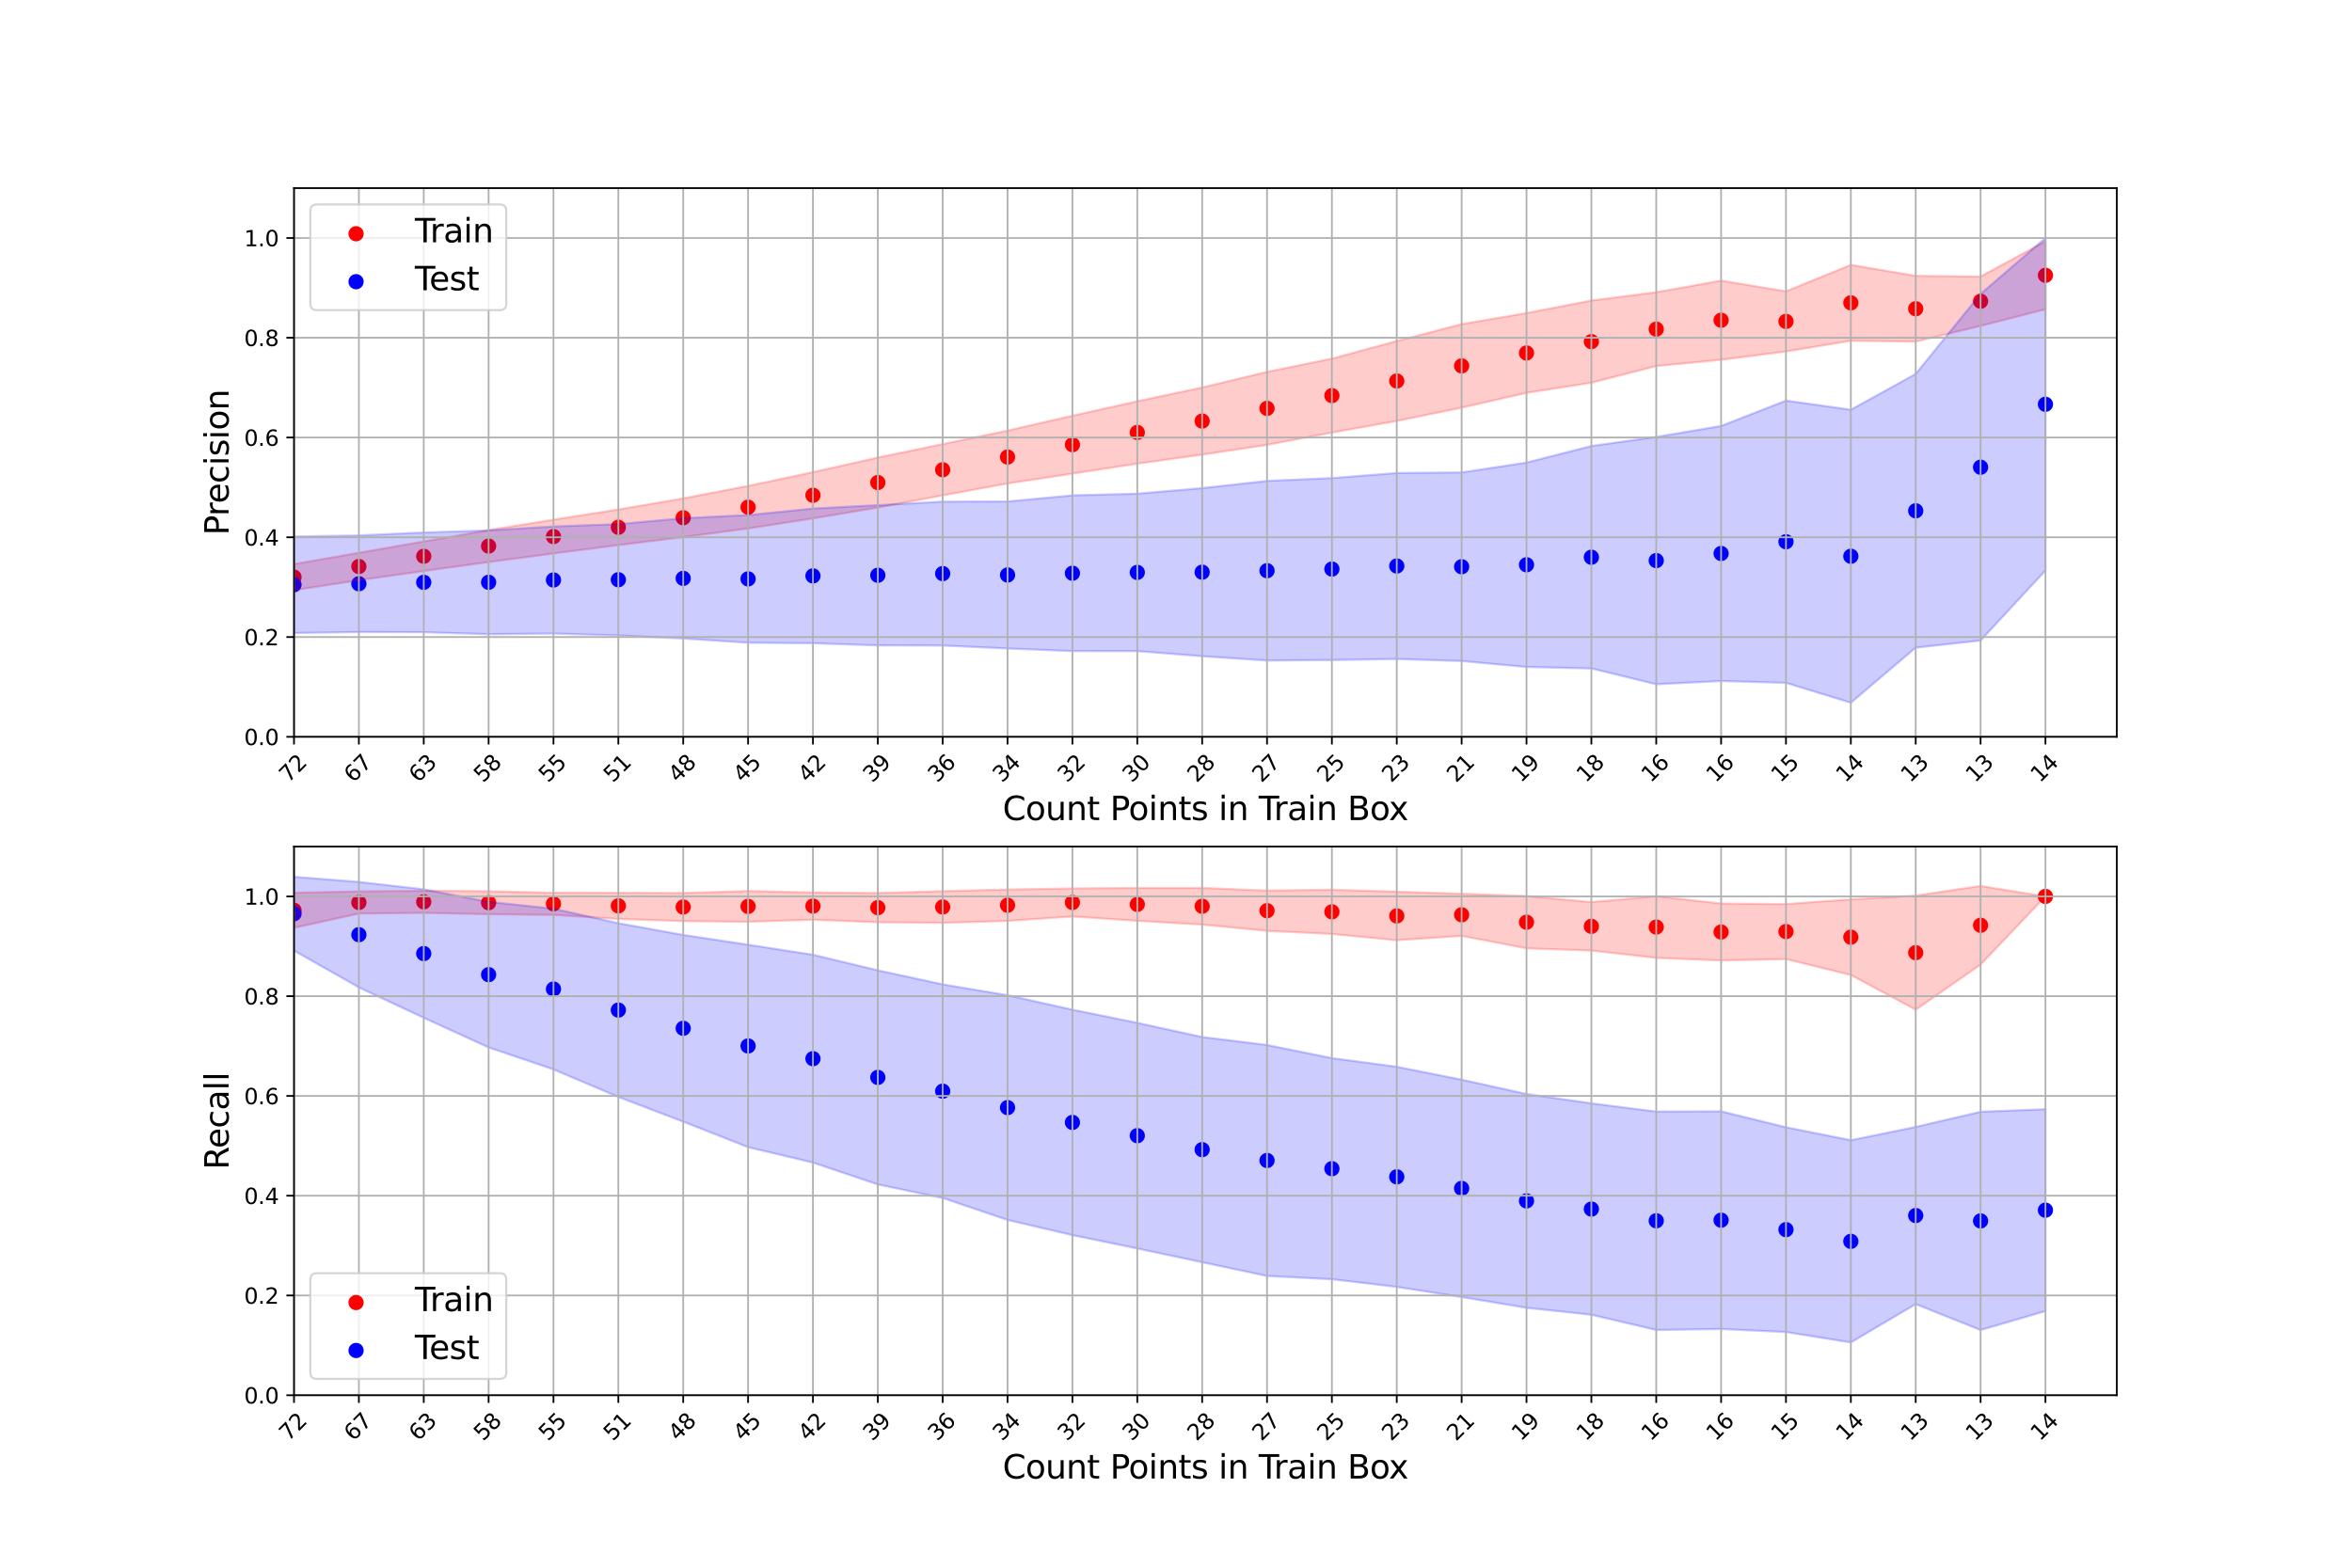 <?xml version="1.0" encoding="utf-8" standalone="no"?>
<!DOCTYPE svg PUBLIC "-//W3C//DTD SVG 1.1//EN"
  "http://www.w3.org/Graphics/SVG/1.1/DTD/svg11.dtd">
<svg xmlns:xlink="http://www.w3.org/1999/xlink" width="1080pt" height="720pt" viewBox="0 0 1080 720" xmlns="http://www.w3.org/2000/svg" version="1.1">
 <defs>
  <style type="text/css">*{stroke-linejoin: round; stroke-linecap: butt}</style>
 </defs>
 <g id="figure_1">
  <g id="patch_1">
   <path d="M 0 720 
L 1080 720 
L 1080 0 
L 0 0 
z
" style="fill: #ffffff"/>
  </g>
  <g id="axes_1">
   <g id="patch_2">
    <path d="M 135 338.4 
L 972 338.4 
L 972 86.4 
L 135 86.4 
z
" style="fill: #ffffff"/>
   </g>
   <g id="PathCollection_1">
    <defs>
     <path id="m42e24d2825" d="M 0 3 
C 0.796 3 1.559 2.684 2.121 2.121 
C 2.684 1.559 3 0.796 3 0 
C 3 -0.796 2.684 -1.559 2.121 -2.121 
C 1.559 -2.684 0.796 -3 0 -3 
C -0.796 -3 -1.559 -2.684 -2.121 -2.121 
C -2.684 -1.559 -3 -0.796 -3 0 
C -3 0.796 -2.684 1.559 -2.121 2.121 
C -1.559 2.684 -0.796 3 0 3 
z
" style="stroke: #ff0000"/>
    </defs>
    <g clip-path="url(#p222f7df2f8)">
     <use xlink:href="#m42e24d2825" x="135" y="265.058" style="fill: #ff0000; stroke: #ff0000"/>
     <use xlink:href="#m42e24d2825" x="164.786" y="260.183" style="fill: #ff0000; stroke: #ff0000"/>
     <use xlink:href="#m42e24d2825" x="194.573" y="255.472" style="fill: #ff0000; stroke: #ff0000"/>
     <use xlink:href="#m42e24d2825" x="224.359" y="250.803" style="fill: #ff0000; stroke: #ff0000"/>
     <use xlink:href="#m42e24d2825" x="254.146" y="246.438" style="fill: #ff0000; stroke: #ff0000"/>
     <use xlink:href="#m42e24d2825" x="283.932" y="242.17" style="fill: #ff0000; stroke: #ff0000"/>
     <use xlink:href="#m42e24d2825" x="313.719" y="237.785" style="fill: #ff0000; stroke: #ff0000"/>
     <use xlink:href="#m42e24d2825" x="343.505" y="232.94" style="fill: #ff0000; stroke: #ff0000"/>
     <use xlink:href="#m42e24d2825" x="373.292" y="227.469" style="fill: #ff0000; stroke: #ff0000"/>
     <use xlink:href="#m42e24d2825" x="403.078" y="221.624" style="fill: #ff0000; stroke: #ff0000"/>
     <use xlink:href="#m42e24d2825" x="432.865" y="215.748" style="fill: #ff0000; stroke: #ff0000"/>
     <use xlink:href="#m42e24d2825" x="462.651" y="209.909" style="fill: #ff0000; stroke: #ff0000"/>
     <use xlink:href="#m42e24d2825" x="492.438" y="204.229" style="fill: #ff0000; stroke: #ff0000"/>
     <use xlink:href="#m42e24d2825" x="522.224" y="198.618" style="fill: #ff0000; stroke: #ff0000"/>
     <use xlink:href="#m42e24d2825" x="552.011" y="193.384" style="fill: #ff0000; stroke: #ff0000"/>
     <use xlink:href="#m42e24d2825" x="581.797" y="187.553" style="fill: #ff0000; stroke: #ff0000"/>
     <use xlink:href="#m42e24d2825" x="611.584" y="181.687" style="fill: #ff0000; stroke: #ff0000"/>
     <use xlink:href="#m42e24d2825" x="641.37" y="174.983" style="fill: #ff0000; stroke: #ff0000"/>
     <use xlink:href="#m42e24d2825" x="671.157" y="168.048" style="fill: #ff0000; stroke: #ff0000"/>
     <use xlink:href="#m42e24d2825" x="700.943" y="162.112" style="fill: #ff0000; stroke: #ff0000"/>
     <use xlink:href="#m42e24d2825" x="730.73" y="156.904" style="fill: #ff0000; stroke: #ff0000"/>
     <use xlink:href="#m42e24d2825" x="760.516" y="151.169" style="fill: #ff0000; stroke: #ff0000"/>
     <use xlink:href="#m42e24d2825" x="790.302" y="147.064" style="fill: #ff0000; stroke: #ff0000"/>
     <use xlink:href="#m42e24d2825" x="820.089" y="147.612" style="fill: #ff0000; stroke: #ff0000"/>
     <use xlink:href="#m42e24d2825" x="849.875" y="139.086" style="fill: #ff0000; stroke: #ff0000"/>
     <use xlink:href="#m42e24d2825" x="879.662" y="141.795" style="fill: #ff0000; stroke: #ff0000"/>
     <use xlink:href="#m42e24d2825" x="909.448" y="138.346" style="fill: #ff0000; stroke: #ff0000"/>
     <use xlink:href="#m42e24d2825" x="939.235" y="126.433" style="fill: #ff0000; stroke: #ff0000"/>
    </g>
   </g>
   <g id="PathCollection_2">
    <defs>
     <path id="mf2301bda55" d="M 0 3 
C 0.796 3 1.559 2.684 2.121 2.121 
C 2.684 1.559 3 0.796 3 0 
C 3 -0.796 2.684 -1.559 2.121 -2.121 
C 1.559 -2.684 0.796 -3 0 -3 
C -0.796 -3 -1.559 -2.684 -2.121 -2.121 
C -2.684 -1.559 -3 -0.796 -3 0 
C -3 0.796 -2.684 1.559 -2.121 2.121 
C -1.559 2.684 -0.796 3 0 3 
z
" style="stroke: #0000ff"/>
    </defs>
    <g clip-path="url(#p222f7df2f8)">
     <use xlink:href="#mf2301bda55" x="135" y="268.551" style="fill: #0000ff; stroke: #0000ff"/>
     <use xlink:href="#mf2301bda55" x="164.786" y="268.109" style="fill: #0000ff; stroke: #0000ff"/>
     <use xlink:href="#mf2301bda55" x="194.573" y="267.459" style="fill: #0000ff; stroke: #0000ff"/>
     <use xlink:href="#mf2301bda55" x="224.359" y="267.441" style="fill: #0000ff; stroke: #0000ff"/>
     <use xlink:href="#mf2301bda55" x="254.146" y="266.383" style="fill: #0000ff; stroke: #0000ff"/>
     <use xlink:href="#mf2301bda55" x="283.932" y="266.261" style="fill: #0000ff; stroke: #0000ff"/>
     <use xlink:href="#mf2301bda55" x="313.719" y="265.632" style="fill: #0000ff; stroke: #0000ff"/>
     <use xlink:href="#mf2301bda55" x="343.505" y="265.873" style="fill: #0000ff; stroke: #0000ff"/>
     <use xlink:href="#mf2301bda55" x="373.292" y="264.499" style="fill: #0000ff; stroke: #0000ff"/>
     <use xlink:href="#mf2301bda55" x="403.078" y="264.207" style="fill: #0000ff; stroke: #0000ff"/>
     <use xlink:href="#mf2301bda55" x="432.865" y="263.44" style="fill: #0000ff; stroke: #0000ff"/>
     <use xlink:href="#mf2301bda55" x="462.651" y="264.074" style="fill: #0000ff; stroke: #0000ff"/>
     <use xlink:href="#mf2301bda55" x="492.438" y="263.274" style="fill: #0000ff; stroke: #0000ff"/>
     <use xlink:href="#mf2301bda55" x="522.224" y="262.887" style="fill: #0000ff; stroke: #0000ff"/>
     <use xlink:href="#mf2301bda55" x="552.011" y="262.788" style="fill: #0000ff; stroke: #0000ff"/>
     <use xlink:href="#mf2301bda55" x="581.797" y="262.117" style="fill: #0000ff; stroke: #0000ff"/>
     <use xlink:href="#mf2301bda55" x="611.584" y="261.357" style="fill: #0000ff; stroke: #0000ff"/>
     <use xlink:href="#mf2301bda55" x="641.37" y="259.953" style="fill: #0000ff; stroke: #0000ff"/>
     <use xlink:href="#mf2301bda55" x="671.157" y="260.29" style="fill: #0000ff; stroke: #0000ff"/>
     <use xlink:href="#mf2301bda55" x="700.943" y="259.391" style="fill: #0000ff; stroke: #0000ff"/>
     <use xlink:href="#mf2301bda55" x="730.73" y="255.927" style="fill: #0000ff; stroke: #0000ff"/>
     <use xlink:href="#mf2301bda55" x="760.516" y="257.465" style="fill: #0000ff; stroke: #0000ff"/>
     <use xlink:href="#mf2301bda55" x="790.302" y="254.202" style="fill: #0000ff; stroke: #0000ff"/>
     <use xlink:href="#mf2301bda55" x="820.089" y="248.806" style="fill: #0000ff; stroke: #0000ff"/>
     <use xlink:href="#mf2301bda55" x="849.875" y="255.469" style="fill: #0000ff; stroke: #0000ff"/>
     <use xlink:href="#mf2301bda55" x="879.662" y="234.595" style="fill: #0000ff; stroke: #0000ff"/>
     <use xlink:href="#mf2301bda55" x="909.448" y="214.582" style="fill: #0000ff; stroke: #0000ff"/>
     <use xlink:href="#mf2301bda55" x="939.235" y="185.673" style="fill: #0000ff; stroke: #0000ff"/>
    </g>
   </g>
   <g id="PolyCollection_1">
    <defs>
     <path id="m3f99aec682" d="M 135 -460.951 
L 135 -448.934 
L 164.786 -453.511 
L 194.573 -457.741 
L 224.359 -461.859 
L 254.146 -465.79 
L 283.932 -469.646 
L 313.719 -473.312 
L 343.505 -477.286 
L 373.292 -481.905 
L 403.078 -486.887 
L 432.865 -492.474 
L 462.651 -497.945 
L 492.438 -502.473 
L 522.224 -507.048 
L 552.011 -511.189 
L 581.797 -515.677 
L 611.584 -521.326 
L 641.37 -526.657 
L 671.157 -532.76 
L 700.943 -539.557 
L 730.73 -544.216 
L 760.516 -551.878 
L 790.302 -554.748 
L 820.089 -558.58 
L 849.875 -563.481 
L 879.662 -563.112 
L 909.448 -570.313 
L 939.235 -577.961 
L 939.235 -609.173 
L 939.235 -609.173 
L 909.448 -592.995 
L 879.662 -593.298 
L 849.875 -598.347 
L 820.089 -586.196 
L 790.302 -591.125 
L 760.516 -585.785 
L 730.73 -581.977 
L 700.943 -576.22 
L 671.157 -571.144 
L 641.37 -563.377 
L 611.584 -555.299 
L 581.797 -549.217 
L 552.011 -542.043 
L 522.224 -535.716 
L 492.438 -529.069 
L 462.651 -522.237 
L 432.865 -516.031 
L 403.078 -509.866 
L 373.292 -503.157 
L 343.505 -496.834 
L 313.719 -491.118 
L 283.932 -486.013 
L 254.146 -481.335 
L 224.359 -476.536 
L 194.573 -471.314 
L 164.786 -466.124 
L 135 -460.951 
z
" style="stroke: #ff0000; stroke-opacity: 0.2"/>
    </defs>
    <g clip-path="url(#p222f7df2f8)">
     <use xlink:href="#m3f99aec682" x="0" y="720" style="fill: #ff0000; fill-opacity: 0.2; stroke: #ff0000; stroke-opacity: 0.2"/>
    </g>
   </g>
   <g id="PolyCollection_2">
    <defs>
     <path id="m2075180af0" d="M 135 -473.613 
L 135 -429.286 
L 164.786 -429.692 
L 194.573 -429.639 
L 224.359 -428.726 
L 254.146 -429.028 
L 283.932 -428.178 
L 313.719 -426.745 
L 343.505 -424.805 
L 373.292 -424.562 
L 403.078 -423.587 
L 432.865 -423.514 
L 462.651 -422.16 
L 492.438 -420.962 
L 522.224 -420.945 
L 552.011 -418.602 
L 581.797 -416.627 
L 611.584 -416.848 
L 641.37 -417.34 
L 671.157 -416.393 
L 700.943 -413.663 
L 730.73 -412.981 
L 760.516 -405.727 
L 790.302 -407.226 
L 820.089 -406.373 
L 849.875 -397.234 
L 879.662 -422.532 
L 909.448 -425.819 
L 939.235 -457.964 
L 939.235 -610.691 
L 939.235 -610.691 
L 909.448 -585.018 
L 879.662 -548.278 
L 849.875 -531.828 
L 820.089 -536.015 
L 790.302 -524.37 
L 760.516 -519.342 
L 730.73 -515.166 
L 700.943 -507.555 
L 671.157 -503.028 
L 641.37 -502.754 
L 611.584 -500.439 
L 581.797 -499.138 
L 552.011 -495.821 
L 522.224 -493.281 
L 492.438 -492.491 
L 462.651 -489.692 
L 432.865 -489.605 
L 403.078 -487.998 
L 373.292 -486.44 
L 343.505 -483.448 
L 313.719 -481.991 
L 283.932 -479.299 
L 254.146 -478.206 
L 224.359 -476.392 
L 194.573 -475.442 
L 164.786 -474.09 
L 135 -473.613 
z
" style="stroke: #0000ff; stroke-opacity: 0.2"/>
    </defs>
    <g clip-path="url(#p222f7df2f8)">
     <use xlink:href="#m2075180af0" x="0" y="720" style="fill: #0000ff; fill-opacity: 0.2; stroke: #0000ff; stroke-opacity: 0.2"/>
    </g>
   </g>
   <g id="matplotlib.axis_1">
    <g id="xtick_1">
     <g id="line2d_1">
      <path d="M 135 338.4 
L 135 86.4 
" clip-path="url(#p222f7df2f8)" style="fill: none; stroke: #b0b0b0; stroke-width: 0.8; stroke-linecap: square"/>
     </g>
     <g id="line2d_2">
      <defs>
       <path id="mafd37c11c1" d="M 0 0 
L 0 3.5 
" style="stroke: #000000; stroke-width: 0.8"/>
      </defs>
      <g>
       <use xlink:href="#mafd37c11c1" x="135" y="338.4" style="stroke: #000000; stroke-width: 0.8"/>
      </g>
     </g>
     <g id="text_1">
      <!-- 72 -->
      <g transform="translate(132.452 359.771) rotate(-45) scale(0.1 -0.1)">
       <defs>
        <path id="DejaVuSans-37" d="M 525 4666 
L 3525 4666 
L 3525 4397 
L 1831 0 
L 1172 0 
L 2766 4134 
L 525 4134 
L 525 4666 
z
" transform="scale(0.016)"/>
        <path id="DejaVuSans-32" d="M 1228 531 
L 3431 531 
L 3431 0 
L 469 0 
L 469 531 
Q 828 903 1448 1529 
Q 2069 2156 2228 2338 
Q 2531 2678 2651 2914 
Q 2772 3150 2772 3378 
Q 2772 3750 2511 3984 
Q 2250 4219 1831 4219 
Q 1534 4219 1204 4116 
Q 875 4013 500 3803 
L 500 4441 
Q 881 4594 1212 4672 
Q 1544 4750 1819 4750 
Q 2544 4750 2975 4387 
Q 3406 4025 3406 3419 
Q 3406 3131 3298 2873 
Q 3191 2616 2906 2266 
Q 2828 2175 2409 1742 
Q 1991 1309 1228 531 
z
" transform="scale(0.016)"/>
       </defs>
       <use xlink:href="#DejaVuSans-37"/>
       <use xlink:href="#DejaVuSans-32" x="63.623"/>
      </g>
     </g>
    </g>
    <g id="xtick_2">
     <g id="line2d_3">
      <path d="M 164.786 338.4 
L 164.786 86.4 
" clip-path="url(#p222f7df2f8)" style="fill: none; stroke: #b0b0b0; stroke-width: 0.8; stroke-linecap: square"/>
     </g>
     <g id="line2d_4">
      <g>
       <use xlink:href="#mafd37c11c1" x="164.786" y="338.4" style="stroke: #000000; stroke-width: 0.8"/>
      </g>
     </g>
     <g id="text_2">
      <!-- 67 -->
      <g transform="translate(162.239 359.771) rotate(-45) scale(0.1 -0.1)">
       <defs>
        <path id="DejaVuSans-36" d="M 2113 2584 
Q 1688 2584 1439 2293 
Q 1191 2003 1191 1497 
Q 1191 994 1439 701 
Q 1688 409 2113 409 
Q 2538 409 2786 701 
Q 3034 994 3034 1497 
Q 3034 2003 2786 2293 
Q 2538 2584 2113 2584 
z
M 3366 4563 
L 3366 3988 
Q 3128 4100 2886 4159 
Q 2644 4219 2406 4219 
Q 1781 4219 1451 3797 
Q 1122 3375 1075 2522 
Q 1259 2794 1537 2939 
Q 1816 3084 2150 3084 
Q 2853 3084 3261 2657 
Q 3669 2231 3669 1497 
Q 3669 778 3244 343 
Q 2819 -91 2113 -91 
Q 1303 -91 875 529 
Q 447 1150 447 2328 
Q 447 3434 972 4092 
Q 1497 4750 2381 4750 
Q 2619 4750 2861 4703 
Q 3103 4656 3366 4563 
z
" transform="scale(0.016)"/>
       </defs>
       <use xlink:href="#DejaVuSans-36"/>
       <use xlink:href="#DejaVuSans-37" x="63.623"/>
      </g>
     </g>
    </g>
    <g id="xtick_3">
     <g id="line2d_5">
      <path d="M 194.573 338.4 
L 194.573 86.4 
" clip-path="url(#p222f7df2f8)" style="fill: none; stroke: #b0b0b0; stroke-width: 0.8; stroke-linecap: square"/>
     </g>
     <g id="line2d_6">
      <g>
       <use xlink:href="#mafd37c11c1" x="194.573" y="338.4" style="stroke: #000000; stroke-width: 0.8"/>
      </g>
     </g>
     <g id="text_3">
      <!-- 63 -->
      <g transform="translate(192.025 359.771) rotate(-45) scale(0.1 -0.1)">
       <defs>
        <path id="DejaVuSans-33" d="M 2597 2516 
Q 3050 2419 3304 2112 
Q 3559 1806 3559 1356 
Q 3559 666 3084 287 
Q 2609 -91 1734 -91 
Q 1441 -91 1130 -33 
Q 819 25 488 141 
L 488 750 
Q 750 597 1062 519 
Q 1375 441 1716 441 
Q 2309 441 2620 675 
Q 2931 909 2931 1356 
Q 2931 1769 2642 2001 
Q 2353 2234 1838 2234 
L 1294 2234 
L 1294 2753 
L 1863 2753 
Q 2328 2753 2575 2939 
Q 2822 3125 2822 3475 
Q 2822 3834 2567 4026 
Q 2313 4219 1838 4219 
Q 1578 4219 1281 4162 
Q 984 4106 628 3988 
L 628 4550 
Q 988 4650 1302 4700 
Q 1616 4750 1894 4750 
Q 2613 4750 3031 4423 
Q 3450 4097 3450 3541 
Q 3450 3153 3228 2886 
Q 3006 2619 2597 2516 
z
" transform="scale(0.016)"/>
       </defs>
       <use xlink:href="#DejaVuSans-36"/>
       <use xlink:href="#DejaVuSans-33" x="63.623"/>
      </g>
     </g>
    </g>
    <g id="xtick_4">
     <g id="line2d_7">
      <path d="M 224.359 338.4 
L 224.359 86.4 
" clip-path="url(#p222f7df2f8)" style="fill: none; stroke: #b0b0b0; stroke-width: 0.8; stroke-linecap: square"/>
     </g>
     <g id="line2d_8">
      <g>
       <use xlink:href="#mafd37c11c1" x="224.359" y="338.4" style="stroke: #000000; stroke-width: 0.8"/>
      </g>
     </g>
     <g id="text_4">
      <!-- 58 -->
      <g transform="translate(221.812 359.771) rotate(-45) scale(0.1 -0.1)">
       <defs>
        <path id="DejaVuSans-35" d="M 691 4666 
L 3169 4666 
L 3169 4134 
L 1269 4134 
L 1269 2991 
Q 1406 3038 1543 3061 
Q 1681 3084 1819 3084 
Q 2600 3084 3056 2656 
Q 3513 2228 3513 1497 
Q 3513 744 3044 326 
Q 2575 -91 1722 -91 
Q 1428 -91 1123 -41 
Q 819 9 494 109 
L 494 744 
Q 775 591 1075 516 
Q 1375 441 1709 441 
Q 2250 441 2565 725 
Q 2881 1009 2881 1497 
Q 2881 1984 2565 2268 
Q 2250 2553 1709 2553 
Q 1456 2553 1204 2497 
Q 953 2441 691 2322 
L 691 4666 
z
" transform="scale(0.016)"/>
        <path id="DejaVuSans-38" d="M 2034 2216 
Q 1584 2216 1326 1975 
Q 1069 1734 1069 1313 
Q 1069 891 1326 650 
Q 1584 409 2034 409 
Q 2484 409 2743 651 
Q 3003 894 3003 1313 
Q 3003 1734 2745 1975 
Q 2488 2216 2034 2216 
z
M 1403 2484 
Q 997 2584 770 2862 
Q 544 3141 544 3541 
Q 544 4100 942 4425 
Q 1341 4750 2034 4750 
Q 2731 4750 3128 4425 
Q 3525 4100 3525 3541 
Q 3525 3141 3298 2862 
Q 3072 2584 2669 2484 
Q 3125 2378 3379 2068 
Q 3634 1759 3634 1313 
Q 3634 634 3220 271 
Q 2806 -91 2034 -91 
Q 1263 -91 848 271 
Q 434 634 434 1313 
Q 434 1759 690 2068 
Q 947 2378 1403 2484 
z
M 1172 3481 
Q 1172 3119 1398 2916 
Q 1625 2713 2034 2713 
Q 2441 2713 2670 2916 
Q 2900 3119 2900 3481 
Q 2900 3844 2670 4047 
Q 2441 4250 2034 4250 
Q 1625 4250 1398 4047 
Q 1172 3844 1172 3481 
z
" transform="scale(0.016)"/>
       </defs>
       <use xlink:href="#DejaVuSans-35"/>
       <use xlink:href="#DejaVuSans-38" x="63.623"/>
      </g>
     </g>
    </g>
    <g id="xtick_5">
     <g id="line2d_9">
      <path d="M 254.146 338.4 
L 254.146 86.4 
" clip-path="url(#p222f7df2f8)" style="fill: none; stroke: #b0b0b0; stroke-width: 0.8; stroke-linecap: square"/>
     </g>
     <g id="line2d_10">
      <g>
       <use xlink:href="#mafd37c11c1" x="254.146" y="338.4" style="stroke: #000000; stroke-width: 0.8"/>
      </g>
     </g>
     <g id="text_5">
      <!-- 55 -->
      <g transform="translate(251.598 359.771) rotate(-45) scale(0.1 -0.1)">
       <use xlink:href="#DejaVuSans-35"/>
       <use xlink:href="#DejaVuSans-35" x="63.623"/>
      </g>
     </g>
    </g>
    <g id="xtick_6">
     <g id="line2d_11">
      <path d="M 283.932 338.4 
L 283.932 86.4 
" clip-path="url(#p222f7df2f8)" style="fill: none; stroke: #b0b0b0; stroke-width: 0.8; stroke-linecap: square"/>
     </g>
     <g id="line2d_12">
      <g>
       <use xlink:href="#mafd37c11c1" x="283.932" y="338.4" style="stroke: #000000; stroke-width: 0.8"/>
      </g>
     </g>
     <g id="text_6">
      <!-- 51 -->
      <g transform="translate(281.385 359.771) rotate(-45) scale(0.1 -0.1)">
       <defs>
        <path id="DejaVuSans-31" d="M 794 531 
L 1825 531 
L 1825 4091 
L 703 3866 
L 703 4441 
L 1819 4666 
L 2450 4666 
L 2450 531 
L 3481 531 
L 3481 0 
L 794 0 
L 794 531 
z
" transform="scale(0.016)"/>
       </defs>
       <use xlink:href="#DejaVuSans-35"/>
       <use xlink:href="#DejaVuSans-31" x="63.623"/>
      </g>
     </g>
    </g>
    <g id="xtick_7">
     <g id="line2d_13">
      <path d="M 313.719 338.4 
L 313.719 86.4 
" clip-path="url(#p222f7df2f8)" style="fill: none; stroke: #b0b0b0; stroke-width: 0.8; stroke-linecap: square"/>
     </g>
     <g id="line2d_14">
      <g>
       <use xlink:href="#mafd37c11c1" x="313.719" y="338.4" style="stroke: #000000; stroke-width: 0.8"/>
      </g>
     </g>
     <g id="text_7">
      <!-- 48 -->
      <g transform="translate(311.171 359.771) rotate(-45) scale(0.1 -0.1)">
       <defs>
        <path id="DejaVuSans-34" d="M 2419 4116 
L 825 1625 
L 2419 1625 
L 2419 4116 
z
M 2253 4666 
L 3047 4666 
L 3047 1625 
L 3713 1625 
L 3713 1100 
L 3047 1100 
L 3047 0 
L 2419 0 
L 2419 1100 
L 313 1100 
L 313 1709 
L 2253 4666 
z
" transform="scale(0.016)"/>
       </defs>
       <use xlink:href="#DejaVuSans-34"/>
       <use xlink:href="#DejaVuSans-38" x="63.623"/>
      </g>
     </g>
    </g>
    <g id="xtick_8">
     <g id="line2d_15">
      <path d="M 343.505 338.4 
L 343.505 86.4 
" clip-path="url(#p222f7df2f8)" style="fill: none; stroke: #b0b0b0; stroke-width: 0.8; stroke-linecap: square"/>
     </g>
     <g id="line2d_16">
      <g>
       <use xlink:href="#mafd37c11c1" x="343.505" y="338.4" style="stroke: #000000; stroke-width: 0.8"/>
      </g>
     </g>
     <g id="text_8">
      <!-- 45 -->
      <g transform="translate(340.958 359.771) rotate(-45) scale(0.1 -0.1)">
       <use xlink:href="#DejaVuSans-34"/>
       <use xlink:href="#DejaVuSans-35" x="63.623"/>
      </g>
     </g>
    </g>
    <g id="xtick_9">
     <g id="line2d_17">
      <path d="M 373.292 338.4 
L 373.292 86.4 
" clip-path="url(#p222f7df2f8)" style="fill: none; stroke: #b0b0b0; stroke-width: 0.8; stroke-linecap: square"/>
     </g>
     <g id="line2d_18">
      <g>
       <use xlink:href="#mafd37c11c1" x="373.292" y="338.4" style="stroke: #000000; stroke-width: 0.8"/>
      </g>
     </g>
     <g id="text_9">
      <!-- 42 -->
      <g transform="translate(370.744 359.771) rotate(-45) scale(0.1 -0.1)">
       <use xlink:href="#DejaVuSans-34"/>
       <use xlink:href="#DejaVuSans-32" x="63.623"/>
      </g>
     </g>
    </g>
    <g id="xtick_10">
     <g id="line2d_19">
      <path d="M 403.078 338.4 
L 403.078 86.4 
" clip-path="url(#p222f7df2f8)" style="fill: none; stroke: #b0b0b0; stroke-width: 0.8; stroke-linecap: square"/>
     </g>
     <g id="line2d_20">
      <g>
       <use xlink:href="#mafd37c11c1" x="403.078" y="338.4" style="stroke: #000000; stroke-width: 0.8"/>
      </g>
     </g>
     <g id="text_10">
      <!-- 39 -->
      <g transform="translate(400.53 359.771) rotate(-45) scale(0.1 -0.1)">
       <defs>
        <path id="DejaVuSans-39" d="M 703 97 
L 703 672 
Q 941 559 1184 500 
Q 1428 441 1663 441 
Q 2288 441 2617 861 
Q 2947 1281 2994 2138 
Q 2813 1869 2534 1725 
Q 2256 1581 1919 1581 
Q 1219 1581 811 2004 
Q 403 2428 403 3163 
Q 403 3881 828 4315 
Q 1253 4750 1959 4750 
Q 2769 4750 3195 4129 
Q 3622 3509 3622 2328 
Q 3622 1225 3098 567 
Q 2575 -91 1691 -91 
Q 1453 -91 1209 -44 
Q 966 3 703 97 
z
M 1959 2075 
Q 2384 2075 2632 2365 
Q 2881 2656 2881 3163 
Q 2881 3666 2632 3958 
Q 2384 4250 1959 4250 
Q 1534 4250 1286 3958 
Q 1038 3666 1038 3163 
Q 1038 2656 1286 2365 
Q 1534 2075 1959 2075 
z
" transform="scale(0.016)"/>
       </defs>
       <use xlink:href="#DejaVuSans-33"/>
       <use xlink:href="#DejaVuSans-39" x="63.623"/>
      </g>
     </g>
    </g>
    <g id="xtick_11">
     <g id="line2d_21">
      <path d="M 432.865 338.4 
L 432.865 86.4 
" clip-path="url(#p222f7df2f8)" style="fill: none; stroke: #b0b0b0; stroke-width: 0.8; stroke-linecap: square"/>
     </g>
     <g id="line2d_22">
      <g>
       <use xlink:href="#mafd37c11c1" x="432.865" y="338.4" style="stroke: #000000; stroke-width: 0.8"/>
      </g>
     </g>
     <g id="text_11">
      <!-- 36 -->
      <g transform="translate(430.317 359.771) rotate(-45) scale(0.1 -0.1)">
       <use xlink:href="#DejaVuSans-33"/>
       <use xlink:href="#DejaVuSans-36" x="63.623"/>
      </g>
     </g>
    </g>
    <g id="xtick_12">
     <g id="line2d_23">
      <path d="M 462.651 338.4 
L 462.651 86.4 
" clip-path="url(#p222f7df2f8)" style="fill: none; stroke: #b0b0b0; stroke-width: 0.8; stroke-linecap: square"/>
     </g>
     <g id="line2d_24">
      <g>
       <use xlink:href="#mafd37c11c1" x="462.651" y="338.4" style="stroke: #000000; stroke-width: 0.8"/>
      </g>
     </g>
     <g id="text_12">
      <!-- 34 -->
      <g transform="translate(460.103 359.771) rotate(-45) scale(0.1 -0.1)">
       <use xlink:href="#DejaVuSans-33"/>
       <use xlink:href="#DejaVuSans-34" x="63.623"/>
      </g>
     </g>
    </g>
    <g id="xtick_13">
     <g id="line2d_25">
      <path d="M 492.438 338.4 
L 492.438 86.4 
" clip-path="url(#p222f7df2f8)" style="fill: none; stroke: #b0b0b0; stroke-width: 0.8; stroke-linecap: square"/>
     </g>
     <g id="line2d_26">
      <g>
       <use xlink:href="#mafd37c11c1" x="492.438" y="338.4" style="stroke: #000000; stroke-width: 0.8"/>
      </g>
     </g>
     <g id="text_13">
      <!-- 32 -->
      <g transform="translate(489.89 359.771) rotate(-45) scale(0.1 -0.1)">
       <use xlink:href="#DejaVuSans-33"/>
       <use xlink:href="#DejaVuSans-32" x="63.623"/>
      </g>
     </g>
    </g>
    <g id="xtick_14">
     <g id="line2d_27">
      <path d="M 522.224 338.4 
L 522.224 86.4 
" clip-path="url(#p222f7df2f8)" style="fill: none; stroke: #b0b0b0; stroke-width: 0.8; stroke-linecap: square"/>
     </g>
     <g id="line2d_28">
      <g>
       <use xlink:href="#mafd37c11c1" x="522.224" y="338.4" style="stroke: #000000; stroke-width: 0.8"/>
      </g>
     </g>
     <g id="text_14">
      <!-- 30 -->
      <g transform="translate(519.676 359.771) rotate(-45) scale(0.1 -0.1)">
       <defs>
        <path id="DejaVuSans-30" d="M 2034 4250 
Q 1547 4250 1301 3770 
Q 1056 3291 1056 2328 
Q 1056 1369 1301 889 
Q 1547 409 2034 409 
Q 2525 409 2770 889 
Q 3016 1369 3016 2328 
Q 3016 3291 2770 3770 
Q 2525 4250 2034 4250 
z
M 2034 4750 
Q 2819 4750 3233 4129 
Q 3647 3509 3647 2328 
Q 3647 1150 3233 529 
Q 2819 -91 2034 -91 
Q 1250 -91 836 529 
Q 422 1150 422 2328 
Q 422 3509 836 4129 
Q 1250 4750 2034 4750 
z
" transform="scale(0.016)"/>
       </defs>
       <use xlink:href="#DejaVuSans-33"/>
       <use xlink:href="#DejaVuSans-30" x="63.623"/>
      </g>
     </g>
    </g>
    <g id="xtick_15">
     <g id="line2d_29">
      <path d="M 552.011 338.4 
L 552.011 86.4 
" clip-path="url(#p222f7df2f8)" style="fill: none; stroke: #b0b0b0; stroke-width: 0.8; stroke-linecap: square"/>
     </g>
     <g id="line2d_30">
      <g>
       <use xlink:href="#mafd37c11c1" x="552.011" y="338.4" style="stroke: #000000; stroke-width: 0.8"/>
      </g>
     </g>
     <g id="text_15">
      <!-- 28 -->
      <g transform="translate(549.463 359.771) rotate(-45) scale(0.1 -0.1)">
       <use xlink:href="#DejaVuSans-32"/>
       <use xlink:href="#DejaVuSans-38" x="63.623"/>
      </g>
     </g>
    </g>
    <g id="xtick_16">
     <g id="line2d_31">
      <path d="M 581.797 338.4 
L 581.797 86.4 
" clip-path="url(#p222f7df2f8)" style="fill: none; stroke: #b0b0b0; stroke-width: 0.8; stroke-linecap: square"/>
     </g>
     <g id="line2d_32">
      <g>
       <use xlink:href="#mafd37c11c1" x="581.797" y="338.4" style="stroke: #000000; stroke-width: 0.8"/>
      </g>
     </g>
     <g id="text_16">
      <!-- 27 -->
      <g transform="translate(579.249 359.771) rotate(-45) scale(0.1 -0.1)">
       <use xlink:href="#DejaVuSans-32"/>
       <use xlink:href="#DejaVuSans-37" x="63.623"/>
      </g>
     </g>
    </g>
    <g id="xtick_17">
     <g id="line2d_33">
      <path d="M 611.584 338.4 
L 611.584 86.4 
" clip-path="url(#p222f7df2f8)" style="fill: none; stroke: #b0b0b0; stroke-width: 0.8; stroke-linecap: square"/>
     </g>
     <g id="line2d_34">
      <g>
       <use xlink:href="#mafd37c11c1" x="611.584" y="338.4" style="stroke: #000000; stroke-width: 0.8"/>
      </g>
     </g>
     <g id="text_17">
      <!-- 25 -->
      <g transform="translate(609.036 359.771) rotate(-45) scale(0.1 -0.1)">
       <use xlink:href="#DejaVuSans-32"/>
       <use xlink:href="#DejaVuSans-35" x="63.623"/>
      </g>
     </g>
    </g>
    <g id="xtick_18">
     <g id="line2d_35">
      <path d="M 641.37 338.4 
L 641.37 86.4 
" clip-path="url(#p222f7df2f8)" style="fill: none; stroke: #b0b0b0; stroke-width: 0.8; stroke-linecap: square"/>
     </g>
     <g id="line2d_36">
      <g>
       <use xlink:href="#mafd37c11c1" x="641.37" y="338.4" style="stroke: #000000; stroke-width: 0.8"/>
      </g>
     </g>
     <g id="text_18">
      <!-- 23 -->
      <g transform="translate(638.822 359.771) rotate(-45) scale(0.1 -0.1)">
       <use xlink:href="#DejaVuSans-32"/>
       <use xlink:href="#DejaVuSans-33" x="63.623"/>
      </g>
     </g>
    </g>
    <g id="xtick_19">
     <g id="line2d_37">
      <path d="M 671.157 338.4 
L 671.157 86.4 
" clip-path="url(#p222f7df2f8)" style="fill: none; stroke: #b0b0b0; stroke-width: 0.8; stroke-linecap: square"/>
     </g>
     <g id="line2d_38">
      <g>
       <use xlink:href="#mafd37c11c1" x="671.157" y="338.4" style="stroke: #000000; stroke-width: 0.8"/>
      </g>
     </g>
     <g id="text_19">
      <!-- 21 -->
      <g transform="translate(668.609 359.771) rotate(-45) scale(0.1 -0.1)">
       <use xlink:href="#DejaVuSans-32"/>
       <use xlink:href="#DejaVuSans-31" x="63.623"/>
      </g>
     </g>
    </g>
    <g id="xtick_20">
     <g id="line2d_39">
      <path d="M 700.943 338.4 
L 700.943 86.4 
" clip-path="url(#p222f7df2f8)" style="fill: none; stroke: #b0b0b0; stroke-width: 0.8; stroke-linecap: square"/>
     </g>
     <g id="line2d_40">
      <g>
       <use xlink:href="#mafd37c11c1" x="700.943" y="338.4" style="stroke: #000000; stroke-width: 0.8"/>
      </g>
     </g>
     <g id="text_20">
      <!-- 19 -->
      <g transform="translate(698.395 359.771) rotate(-45) scale(0.1 -0.1)">
       <use xlink:href="#DejaVuSans-31"/>
       <use xlink:href="#DejaVuSans-39" x="63.623"/>
      </g>
     </g>
    </g>
    <g id="xtick_21">
     <g id="line2d_41">
      <path d="M 730.73 338.4 
L 730.73 86.4 
" clip-path="url(#p222f7df2f8)" style="fill: none; stroke: #b0b0b0; stroke-width: 0.8; stroke-linecap: square"/>
     </g>
     <g id="line2d_42">
      <g>
       <use xlink:href="#mafd37c11c1" x="730.73" y="338.4" style="stroke: #000000; stroke-width: 0.8"/>
      </g>
     </g>
     <g id="text_21">
      <!-- 18 -->
      <g transform="translate(728.182 359.771) rotate(-45) scale(0.1 -0.1)">
       <use xlink:href="#DejaVuSans-31"/>
       <use xlink:href="#DejaVuSans-38" x="63.623"/>
      </g>
     </g>
    </g>
    <g id="xtick_22">
     <g id="line2d_43">
      <path d="M 760.516 338.4 
L 760.516 86.4 
" clip-path="url(#p222f7df2f8)" style="fill: none; stroke: #b0b0b0; stroke-width: 0.8; stroke-linecap: square"/>
     </g>
     <g id="line2d_44">
      <g>
       <use xlink:href="#mafd37c11c1" x="760.516" y="338.4" style="stroke: #000000; stroke-width: 0.8"/>
      </g>
     </g>
     <g id="text_22">
      <!-- 16 -->
      <g transform="translate(757.968 359.771) rotate(-45) scale(0.1 -0.1)">
       <use xlink:href="#DejaVuSans-31"/>
       <use xlink:href="#DejaVuSans-36" x="63.623"/>
      </g>
     </g>
    </g>
    <g id="xtick_23">
     <g id="line2d_45">
      <path d="M 790.302 338.4 
L 790.302 86.4 
" clip-path="url(#p222f7df2f8)" style="fill: none; stroke: #b0b0b0; stroke-width: 0.8; stroke-linecap: square"/>
     </g>
     <g id="line2d_46">
      <g>
       <use xlink:href="#mafd37c11c1" x="790.302" y="338.4" style="stroke: #000000; stroke-width: 0.8"/>
      </g>
     </g>
     <g id="text_23">
      <!-- 16 -->
      <g transform="translate(787.755 359.771) rotate(-45) scale(0.1 -0.1)">
       <use xlink:href="#DejaVuSans-31"/>
       <use xlink:href="#DejaVuSans-36" x="63.623"/>
      </g>
     </g>
    </g>
    <g id="xtick_24">
     <g id="line2d_47">
      <path d="M 820.089 338.4 
L 820.089 86.4 
" clip-path="url(#p222f7df2f8)" style="fill: none; stroke: #b0b0b0; stroke-width: 0.8; stroke-linecap: square"/>
     </g>
     <g id="line2d_48">
      <g>
       <use xlink:href="#mafd37c11c1" x="820.089" y="338.4" style="stroke: #000000; stroke-width: 0.8"/>
      </g>
     </g>
     <g id="text_24">
      <!-- 15 -->
      <g transform="translate(817.541 359.771) rotate(-45) scale(0.1 -0.1)">
       <use xlink:href="#DejaVuSans-31"/>
       <use xlink:href="#DejaVuSans-35" x="63.623"/>
      </g>
     </g>
    </g>
    <g id="xtick_25">
     <g id="line2d_49">
      <path d="M 849.875 338.4 
L 849.875 86.4 
" clip-path="url(#p222f7df2f8)" style="fill: none; stroke: #b0b0b0; stroke-width: 0.8; stroke-linecap: square"/>
     </g>
     <g id="line2d_50">
      <g>
       <use xlink:href="#mafd37c11c1" x="849.875" y="338.4" style="stroke: #000000; stroke-width: 0.8"/>
      </g>
     </g>
     <g id="text_25">
      <!-- 14 -->
      <g transform="translate(847.328 359.771) rotate(-45) scale(0.1 -0.1)">
       <use xlink:href="#DejaVuSans-31"/>
       <use xlink:href="#DejaVuSans-34" x="63.623"/>
      </g>
     </g>
    </g>
    <g id="xtick_26">
     <g id="line2d_51">
      <path d="M 879.662 338.4 
L 879.662 86.4 
" clip-path="url(#p222f7df2f8)" style="fill: none; stroke: #b0b0b0; stroke-width: 0.8; stroke-linecap: square"/>
     </g>
     <g id="line2d_52">
      <g>
       <use xlink:href="#mafd37c11c1" x="879.662" y="338.4" style="stroke: #000000; stroke-width: 0.8"/>
      </g>
     </g>
     <g id="text_26">
      <!-- 13 -->
      <g transform="translate(877.114 359.771) rotate(-45) scale(0.1 -0.1)">
       <use xlink:href="#DejaVuSans-31"/>
       <use xlink:href="#DejaVuSans-33" x="63.623"/>
      </g>
     </g>
    </g>
    <g id="xtick_27">
     <g id="line2d_53">
      <path d="M 909.448 338.4 
L 909.448 86.4 
" clip-path="url(#p222f7df2f8)" style="fill: none; stroke: #b0b0b0; stroke-width: 0.8; stroke-linecap: square"/>
     </g>
     <g id="line2d_54">
      <g>
       <use xlink:href="#mafd37c11c1" x="909.448" y="338.4" style="stroke: #000000; stroke-width: 0.8"/>
      </g>
     </g>
     <g id="text_27">
      <!-- 13 -->
      <g transform="translate(906.901 359.771) rotate(-45) scale(0.1 -0.1)">
       <use xlink:href="#DejaVuSans-31"/>
       <use xlink:href="#DejaVuSans-33" x="63.623"/>
      </g>
     </g>
    </g>
    <g id="xtick_28">
     <g id="line2d_55">
      <path d="M 939.235 338.4 
L 939.235 86.4 
" clip-path="url(#p222f7df2f8)" style="fill: none; stroke: #b0b0b0; stroke-width: 0.8; stroke-linecap: square"/>
     </g>
     <g id="line2d_56">
      <g>
       <use xlink:href="#mafd37c11c1" x="939.235" y="338.4" style="stroke: #000000; stroke-width: 0.8"/>
      </g>
     </g>
     <g id="text_28">
      <!-- 14 -->
      <g transform="translate(936.687 359.771) rotate(-45) scale(0.1 -0.1)">
       <use xlink:href="#DejaVuSans-31"/>
       <use xlink:href="#DejaVuSans-34" x="63.623"/>
      </g>
     </g>
    </g>
    <g id="text_29">
     <!-- Count Points in Train Box -->
     <g transform="translate(460.403 376.639) scale(0.15 -0.15)">
      <defs>
       <path id="DejaVuSans-43" d="M 4122 4306 
L 4122 3641 
Q 3803 3938 3442 4084 
Q 3081 4231 2675 4231 
Q 1875 4231 1450 3742 
Q 1025 3253 1025 2328 
Q 1025 1406 1450 917 
Q 1875 428 2675 428 
Q 3081 428 3442 575 
Q 3803 722 4122 1019 
L 4122 359 
Q 3791 134 3420 21 
Q 3050 -91 2638 -91 
Q 1578 -91 968 557 
Q 359 1206 359 2328 
Q 359 3453 968 4101 
Q 1578 4750 2638 4750 
Q 3056 4750 3426 4639 
Q 3797 4528 4122 4306 
z
" transform="scale(0.016)"/>
       <path id="DejaVuSans-6f" d="M 1959 3097 
Q 1497 3097 1228 2736 
Q 959 2375 959 1747 
Q 959 1119 1226 758 
Q 1494 397 1959 397 
Q 2419 397 2687 759 
Q 2956 1122 2956 1747 
Q 2956 2369 2687 2733 
Q 2419 3097 1959 3097 
z
M 1959 3584 
Q 2709 3584 3137 3096 
Q 3566 2609 3566 1747 
Q 3566 888 3137 398 
Q 2709 -91 1959 -91 
Q 1206 -91 779 398 
Q 353 888 353 1747 
Q 353 2609 779 3096 
Q 1206 3584 1959 3584 
z
" transform="scale(0.016)"/>
       <path id="DejaVuSans-75" d="M 544 1381 
L 544 3500 
L 1119 3500 
L 1119 1403 
Q 1119 906 1312 657 
Q 1506 409 1894 409 
Q 2359 409 2629 706 
Q 2900 1003 2900 1516 
L 2900 3500 
L 3475 3500 
L 3475 0 
L 2900 0 
L 2900 538 
Q 2691 219 2414 64 
Q 2138 -91 1772 -91 
Q 1169 -91 856 284 
Q 544 659 544 1381 
z
M 1991 3584 
L 1991 3584 
z
" transform="scale(0.016)"/>
       <path id="DejaVuSans-6e" d="M 3513 2113 
L 3513 0 
L 2938 0 
L 2938 2094 
Q 2938 2591 2744 2837 
Q 2550 3084 2163 3084 
Q 1697 3084 1428 2787 
Q 1159 2491 1159 1978 
L 1159 0 
L 581 0 
L 581 3500 
L 1159 3500 
L 1159 2956 
Q 1366 3272 1645 3428 
Q 1925 3584 2291 3584 
Q 2894 3584 3203 3211 
Q 3513 2838 3513 2113 
z
" transform="scale(0.016)"/>
       <path id="DejaVuSans-74" d="M 1172 4494 
L 1172 3500 
L 2356 3500 
L 2356 3053 
L 1172 3053 
L 1172 1153 
Q 1172 725 1289 603 
Q 1406 481 1766 481 
L 2356 481 
L 2356 0 
L 1766 0 
Q 1100 0 847 248 
Q 594 497 594 1153 
L 594 3053 
L 172 3053 
L 172 3500 
L 594 3500 
L 594 4494 
L 1172 4494 
z
" transform="scale(0.016)"/>
       <path id="DejaVuSans-20" transform="scale(0.016)"/>
       <path id="DejaVuSans-50" d="M 1259 4147 
L 1259 2394 
L 2053 2394 
Q 2494 2394 2734 2622 
Q 2975 2850 2975 3272 
Q 2975 3691 2734 3919 
Q 2494 4147 2053 4147 
L 1259 4147 
z
M 628 4666 
L 2053 4666 
Q 2838 4666 3239 4311 
Q 3641 3956 3641 3272 
Q 3641 2581 3239 2228 
Q 2838 1875 2053 1875 
L 1259 1875 
L 1259 0 
L 628 0 
L 628 4666 
z
" transform="scale(0.016)"/>
       <path id="DejaVuSans-69" d="M 603 3500 
L 1178 3500 
L 1178 0 
L 603 0 
L 603 3500 
z
M 603 4863 
L 1178 4863 
L 1178 4134 
L 603 4134 
L 603 4863 
z
" transform="scale(0.016)"/>
       <path id="DejaVuSans-73" d="M 2834 3397 
L 2834 2853 
Q 2591 2978 2328 3040 
Q 2066 3103 1784 3103 
Q 1356 3103 1142 2972 
Q 928 2841 928 2578 
Q 928 2378 1081 2264 
Q 1234 2150 1697 2047 
L 1894 2003 
Q 2506 1872 2764 1633 
Q 3022 1394 3022 966 
Q 3022 478 2636 193 
Q 2250 -91 1575 -91 
Q 1294 -91 989 -36 
Q 684 19 347 128 
L 347 722 
Q 666 556 975 473 
Q 1284 391 1588 391 
Q 1994 391 2212 530 
Q 2431 669 2431 922 
Q 2431 1156 2273 1281 
Q 2116 1406 1581 1522 
L 1381 1569 
Q 847 1681 609 1914 
Q 372 2147 372 2553 
Q 372 3047 722 3315 
Q 1072 3584 1716 3584 
Q 2034 3584 2315 3537 
Q 2597 3491 2834 3397 
z
" transform="scale(0.016)"/>
       <path id="DejaVuSans-54" d="M -19 4666 
L 3928 4666 
L 3928 4134 
L 2272 4134 
L 2272 0 
L 1638 0 
L 1638 4134 
L -19 4134 
L -19 4666 
z
" transform="scale(0.016)"/>
       <path id="DejaVuSans-72" d="M 2631 2963 
Q 2534 3019 2420 3045 
Q 2306 3072 2169 3072 
Q 1681 3072 1420 2755 
Q 1159 2438 1159 1844 
L 1159 0 
L 581 0 
L 581 3500 
L 1159 3500 
L 1159 2956 
Q 1341 3275 1631 3429 
Q 1922 3584 2338 3584 
Q 2397 3584 2469 3576 
Q 2541 3569 2628 3553 
L 2631 2963 
z
" transform="scale(0.016)"/>
       <path id="DejaVuSans-61" d="M 2194 1759 
Q 1497 1759 1228 1600 
Q 959 1441 959 1056 
Q 959 750 1161 570 
Q 1363 391 1709 391 
Q 2188 391 2477 730 
Q 2766 1069 2766 1631 
L 2766 1759 
L 2194 1759 
z
M 3341 1997 
L 3341 0 
L 2766 0 
L 2766 531 
Q 2569 213 2275 61 
Q 1981 -91 1556 -91 
Q 1019 -91 701 211 
Q 384 513 384 1019 
Q 384 1609 779 1909 
Q 1175 2209 1959 2209 
L 2766 2209 
L 2766 2266 
Q 2766 2663 2505 2880 
Q 2244 3097 1772 3097 
Q 1472 3097 1187 3025 
Q 903 2953 641 2809 
L 641 3341 
Q 956 3463 1253 3523 
Q 1550 3584 1831 3584 
Q 2591 3584 2966 3190 
Q 3341 2797 3341 1997 
z
" transform="scale(0.016)"/>
       <path id="DejaVuSans-42" d="M 1259 2228 
L 1259 519 
L 2272 519 
Q 2781 519 3026 730 
Q 3272 941 3272 1375 
Q 3272 1813 3026 2020 
Q 2781 2228 2272 2228 
L 1259 2228 
z
M 1259 4147 
L 1259 2741 
L 2194 2741 
Q 2656 2741 2882 2914 
Q 3109 3088 3109 3444 
Q 3109 3797 2882 3972 
Q 2656 4147 2194 4147 
L 1259 4147 
z
M 628 4666 
L 2241 4666 
Q 2963 4666 3353 4366 
Q 3744 4066 3744 3513 
Q 3744 3084 3544 2831 
Q 3344 2578 2956 2516 
Q 3422 2416 3680 2098 
Q 3938 1781 3938 1306 
Q 3938 681 3513 340 
Q 3088 0 2303 0 
L 628 0 
L 628 4666 
z
" transform="scale(0.016)"/>
       <path id="DejaVuSans-78" d="M 3513 3500 
L 2247 1797 
L 3578 0 
L 2900 0 
L 1881 1375 
L 863 0 
L 184 0 
L 1544 1831 
L 300 3500 
L 978 3500 
L 1906 2253 
L 2834 3500 
L 3513 3500 
z
" transform="scale(0.016)"/>
      </defs>
      <use xlink:href="#DejaVuSans-43"/>
      <use xlink:href="#DejaVuSans-6f" x="69.824"/>
      <use xlink:href="#DejaVuSans-75" x="131.006"/>
      <use xlink:href="#DejaVuSans-6e" x="194.385"/>
      <use xlink:href="#DejaVuSans-74" x="257.764"/>
      <use xlink:href="#DejaVuSans-20" x="296.973"/>
      <use xlink:href="#DejaVuSans-50" x="328.76"/>
      <use xlink:href="#DejaVuSans-6f" x="385.438"/>
      <use xlink:href="#DejaVuSans-69" x="446.619"/>
      <use xlink:href="#DejaVuSans-6e" x="474.402"/>
      <use xlink:href="#DejaVuSans-74" x="537.781"/>
      <use xlink:href="#DejaVuSans-73" x="576.99"/>
      <use xlink:href="#DejaVuSans-20" x="629.09"/>
      <use xlink:href="#DejaVuSans-69" x="660.877"/>
      <use xlink:href="#DejaVuSans-6e" x="688.66"/>
      <use xlink:href="#DejaVuSans-20" x="752.039"/>
      <use xlink:href="#DejaVuSans-54" x="783.826"/>
      <use xlink:href="#DejaVuSans-72" x="830.16"/>
      <use xlink:href="#DejaVuSans-61" x="871.273"/>
      <use xlink:href="#DejaVuSans-69" x="932.553"/>
      <use xlink:href="#DejaVuSans-6e" x="960.336"/>
      <use xlink:href="#DejaVuSans-20" x="1023.715"/>
      <use xlink:href="#DejaVuSans-42" x="1055.502"/>
      <use xlink:href="#DejaVuSans-6f" x="1124.105"/>
      <use xlink:href="#DejaVuSans-78" x="1182.162"/>
     </g>
    </g>
   </g>
   <g id="matplotlib.axis_2">
    <g id="ytick_1">
     <g id="line2d_57">
      <path d="M 135 338.4 
L 972 338.4 
" clip-path="url(#p222f7df2f8)" style="fill: none; stroke: #b0b0b0; stroke-width: 0.8; stroke-linecap: square"/>
     </g>
     <g id="line2d_58">
      <defs>
       <path id="m553fe498dd" d="M 0 0 
L -3.5 0 
" style="stroke: #000000; stroke-width: 0.8"/>
      </defs>
      <g>
       <use xlink:href="#m553fe498dd" x="135" y="338.4" style="stroke: #000000; stroke-width: 0.8"/>
      </g>
     </g>
     <g id="text_30">
      <!-- 0.0 -->
      <g transform="translate(112.097 342.199) scale(0.1 -0.1)">
       <defs>
        <path id="DejaVuSans-2e" d="M 684 794 
L 1344 794 
L 1344 0 
L 684 0 
L 684 794 
z
" transform="scale(0.016)"/>
       </defs>
       <use xlink:href="#DejaVuSans-30"/>
       <use xlink:href="#DejaVuSans-2e" x="63.623"/>
       <use xlink:href="#DejaVuSans-30" x="95.41"/>
      </g>
     </g>
    </g>
    <g id="ytick_2">
     <g id="line2d_59">
      <path d="M 135 292.582 
L 972 292.582 
" clip-path="url(#p222f7df2f8)" style="fill: none; stroke: #b0b0b0; stroke-width: 0.8; stroke-linecap: square"/>
     </g>
     <g id="line2d_60">
      <g>
       <use xlink:href="#m553fe498dd" x="135" y="292.582" style="stroke: #000000; stroke-width: 0.8"/>
      </g>
     </g>
     <g id="text_31">
      <!-- 0.2 -->
      <g transform="translate(112.097 296.381) scale(0.1 -0.1)">
       <use xlink:href="#DejaVuSans-30"/>
       <use xlink:href="#DejaVuSans-2e" x="63.623"/>
       <use xlink:href="#DejaVuSans-32" x="95.41"/>
      </g>
     </g>
    </g>
    <g id="ytick_3">
     <g id="line2d_61">
      <path d="M 135 246.764 
L 972 246.764 
" clip-path="url(#p222f7df2f8)" style="fill: none; stroke: #b0b0b0; stroke-width: 0.8; stroke-linecap: square"/>
     </g>
     <g id="line2d_62">
      <g>
       <use xlink:href="#m553fe498dd" x="135" y="246.764" style="stroke: #000000; stroke-width: 0.8"/>
      </g>
     </g>
     <g id="text_32">
      <!-- 0.4 -->
      <g transform="translate(112.097 250.563) scale(0.1 -0.1)">
       <use xlink:href="#DejaVuSans-30"/>
       <use xlink:href="#DejaVuSans-2e" x="63.623"/>
       <use xlink:href="#DejaVuSans-34" x="95.41"/>
      </g>
     </g>
    </g>
    <g id="ytick_4">
     <g id="line2d_63">
      <path d="M 135 200.945 
L 972 200.945 
" clip-path="url(#p222f7df2f8)" style="fill: none; stroke: #b0b0b0; stroke-width: 0.8; stroke-linecap: square"/>
     </g>
     <g id="line2d_64">
      <g>
       <use xlink:href="#m553fe498dd" x="135" y="200.945" style="stroke: #000000; stroke-width: 0.8"/>
      </g>
     </g>
     <g id="text_33">
      <!-- 0.6 -->
      <g transform="translate(112.097 204.745) scale(0.1 -0.1)">
       <use xlink:href="#DejaVuSans-30"/>
       <use xlink:href="#DejaVuSans-2e" x="63.623"/>
       <use xlink:href="#DejaVuSans-36" x="95.41"/>
      </g>
     </g>
    </g>
    <g id="ytick_5">
     <g id="line2d_65">
      <path d="M 135 155.127 
L 972 155.127 
" clip-path="url(#p222f7df2f8)" style="fill: none; stroke: #b0b0b0; stroke-width: 0.8; stroke-linecap: square"/>
     </g>
     <g id="line2d_66">
      <g>
       <use xlink:href="#m553fe498dd" x="135" y="155.127" style="stroke: #000000; stroke-width: 0.8"/>
      </g>
     </g>
     <g id="text_34">
      <!-- 0.8 -->
      <g transform="translate(112.097 158.926) scale(0.1 -0.1)">
       <use xlink:href="#DejaVuSans-30"/>
       <use xlink:href="#DejaVuSans-2e" x="63.623"/>
       <use xlink:href="#DejaVuSans-38" x="95.41"/>
      </g>
     </g>
    </g>
    <g id="ytick_6">
     <g id="line2d_67">
      <path d="M 135 109.309 
L 972 109.309 
" clip-path="url(#p222f7df2f8)" style="fill: none; stroke: #b0b0b0; stroke-width: 0.8; stroke-linecap: square"/>
     </g>
     <g id="line2d_68">
      <g>
       <use xlink:href="#m553fe498dd" x="135" y="109.309" style="stroke: #000000; stroke-width: 0.8"/>
      </g>
     </g>
     <g id="text_35">
      <!-- 1.0 -->
      <g transform="translate(112.097 113.108) scale(0.1 -0.1)">
       <use xlink:href="#DejaVuSans-31"/>
       <use xlink:href="#DejaVuSans-2e" x="63.623"/>
       <use xlink:href="#DejaVuSans-30" x="95.41"/>
      </g>
     </g>
    </g>
    <g id="text_36">
     <!-- Precision -->
     <g transform="translate(104.977 245.861) rotate(-90) scale(0.15 -0.15)">
      <defs>
       <path id="DejaVuSans-65" d="M 3597 1894 
L 3597 1613 
L 953 1613 
Q 991 1019 1311 708 
Q 1631 397 2203 397 
Q 2534 397 2845 478 
Q 3156 559 3463 722 
L 3463 178 
Q 3153 47 2828 -22 
Q 2503 -91 2169 -91 
Q 1331 -91 842 396 
Q 353 884 353 1716 
Q 353 2575 817 3079 
Q 1281 3584 2069 3584 
Q 2775 3584 3186 3129 
Q 3597 2675 3597 1894 
z
M 3022 2063 
Q 3016 2534 2758 2815 
Q 2500 3097 2075 3097 
Q 1594 3097 1305 2825 
Q 1016 2553 972 2059 
L 3022 2063 
z
" transform="scale(0.016)"/>
       <path id="DejaVuSans-63" d="M 3122 3366 
L 3122 2828 
Q 2878 2963 2633 3030 
Q 2388 3097 2138 3097 
Q 1578 3097 1268 2742 
Q 959 2388 959 1747 
Q 959 1106 1268 751 
Q 1578 397 2138 397 
Q 2388 397 2633 464 
Q 2878 531 3122 666 
L 3122 134 
Q 2881 22 2623 -34 
Q 2366 -91 2075 -91 
Q 1284 -91 818 406 
Q 353 903 353 1747 
Q 353 2603 823 3093 
Q 1294 3584 2113 3584 
Q 2378 3584 2631 3529 
Q 2884 3475 3122 3366 
z
" transform="scale(0.016)"/>
      </defs>
      <use xlink:href="#DejaVuSans-50"/>
      <use xlink:href="#DejaVuSans-72" x="58.553"/>
      <use xlink:href="#DejaVuSans-65" x="97.416"/>
      <use xlink:href="#DejaVuSans-63" x="158.939"/>
      <use xlink:href="#DejaVuSans-69" x="213.92"/>
      <use xlink:href="#DejaVuSans-73" x="241.703"/>
      <use xlink:href="#DejaVuSans-69" x="293.803"/>
      <use xlink:href="#DejaVuSans-6f" x="321.586"/>
      <use xlink:href="#DejaVuSans-6e" x="382.768"/>
     </g>
    </g>
   </g>
   <g id="patch_3">
    <path d="M 135 338.4 
L 135 86.4 
" style="fill: none; stroke: #000000; stroke-width: 0.8; stroke-linejoin: miter; stroke-linecap: square"/>
   </g>
   <g id="patch_4">
    <path d="M 972 338.4 
L 972 86.4 
" style="fill: none; stroke: #000000; stroke-width: 0.8; stroke-linejoin: miter; stroke-linecap: square"/>
   </g>
   <g id="patch_5">
    <path d="M 135 338.4 
L 972 338.4 
" style="fill: none; stroke: #000000; stroke-width: 0.8; stroke-linejoin: miter; stroke-linecap: square"/>
   </g>
   <g id="patch_6">
    <path d="M 135 86.4 
L 972 86.4 
" style="fill: none; stroke: #000000; stroke-width: 0.8; stroke-linejoin: miter; stroke-linecap: square"/>
   </g>
   <g id="legend_1">
    <g id="patch_7">
     <path d="M 145.5 142.434 
L 229.481 142.434 
Q 232.481 142.434 232.481 139.434 
L 232.481 96.9 
Q 232.481 93.9 229.481 93.9 
L 145.5 93.9 
Q 142.5 93.9 142.5 96.9 
L 142.5 139.434 
Q 142.5 142.434 145.5 142.434 
z
" style="fill: #ffffff; opacity: 0.8; stroke: #cccccc; stroke-linejoin: miter"/>
    </g>
    <g id="PathCollection_3">
     <g>
      <use xlink:href="#m42e24d2825" x="163.5" y="107.36" style="fill: #ff0000; stroke: #ff0000"/>
     </g>
    </g>
    <g id="text_37">
     <!-- Train -->
     <g transform="translate(190.5 111.298) scale(0.15 -0.15)">
      <use xlink:href="#DejaVuSans-54"/>
      <use xlink:href="#DejaVuSans-72" x="46.334"/>
      <use xlink:href="#DejaVuSans-61" x="87.447"/>
      <use xlink:href="#DejaVuSans-69" x="148.727"/>
      <use xlink:href="#DejaVuSans-6e" x="176.51"/>
     </g>
    </g>
    <g id="PathCollection_4">
     <g>
      <use xlink:href="#mf2301bda55" x="163.5" y="129.377" style="fill: #0000ff; stroke: #0000ff"/>
     </g>
    </g>
    <g id="text_38">
     <!-- Test -->
     <g transform="translate(190.5 133.315) scale(0.15 -0.15)">
      <use xlink:href="#DejaVuSans-54"/>
      <use xlink:href="#DejaVuSans-65" x="44.084"/>
      <use xlink:href="#DejaVuSans-73" x="105.607"/>
      <use xlink:href="#DejaVuSans-74" x="157.707"/>
     </g>
    </g>
   </g>
  </g>
  <g id="axes_2">
   <g id="patch_8">
    <path d="M 135 640.8 
L 972 640.8 
L 972 388.8 
L 135 388.8 
z
" style="fill: #ffffff"/>
   </g>
   <g id="PathCollection_5">
    <g clip-path="url(#pc122d452aa)">
     <use xlink:href="#m42e24d2825" x="135" y="418.078" style="fill: #ff0000; stroke: #ff0000"/>
     <use xlink:href="#m42e24d2825" x="164.786" y="414.49" style="fill: #ff0000; stroke: #ff0000"/>
     <use xlink:href="#m42e24d2825" x="194.573" y="414.192" style="fill: #ff0000; stroke: #ff0000"/>
     <use xlink:href="#m42e24d2825" x="224.359" y="414.605" style="fill: #ff0000; stroke: #ff0000"/>
     <use xlink:href="#m42e24d2825" x="254.146" y="415.104" style="fill: #ff0000; stroke: #ff0000"/>
     <use xlink:href="#m42e24d2825" x="283.932" y="416.039" style="fill: #ff0000; stroke: #ff0000"/>
     <use xlink:href="#m42e24d2825" x="313.719" y="416.584" style="fill: #ff0000; stroke: #ff0000"/>
     <use xlink:href="#m42e24d2825" x="343.505" y="416.291" style="fill: #ff0000; stroke: #ff0000"/>
     <use xlink:href="#m42e24d2825" x="373.292" y="416.144" style="fill: #ff0000; stroke: #ff0000"/>
     <use xlink:href="#m42e24d2825" x="403.078" y="416.859" style="fill: #ff0000; stroke: #ff0000"/>
     <use xlink:href="#m42e24d2825" x="432.865" y="416.56" style="fill: #ff0000; stroke: #ff0000"/>
     <use xlink:href="#m42e24d2825" x="462.651" y="415.744" style="fill: #ff0000; stroke: #ff0000"/>
     <use xlink:href="#m42e24d2825" x="492.438" y="414.488" style="fill: #ff0000; stroke: #ff0000"/>
     <use xlink:href="#m42e24d2825" x="522.224" y="415.356" style="fill: #ff0000; stroke: #ff0000"/>
     <use xlink:href="#m42e24d2825" x="552.011" y="416.226" style="fill: #ff0000; stroke: #ff0000"/>
     <use xlink:href="#m42e24d2825" x="581.797" y="418.271" style="fill: #ff0000; stroke: #ff0000"/>
     <use xlink:href="#m42e24d2825" x="611.584" y="418.79" style="fill: #ff0000; stroke: #ff0000"/>
     <use xlink:href="#m42e24d2825" x="641.37" y="420.673" style="fill: #ff0000; stroke: #ff0000"/>
     <use xlink:href="#m42e24d2825" x="671.157" y="420.147" style="fill: #ff0000; stroke: #ff0000"/>
     <use xlink:href="#m42e24d2825" x="700.943" y="423.55" style="fill: #ff0000; stroke: #ff0000"/>
     <use xlink:href="#m42e24d2825" x="730.73" y="425.444" style="fill: #ff0000; stroke: #ff0000"/>
     <use xlink:href="#m42e24d2825" x="760.516" y="425.777" style="fill: #ff0000; stroke: #ff0000"/>
     <use xlink:href="#m42e24d2825" x="790.302" y="428.052" style="fill: #ff0000; stroke: #ff0000"/>
     <use xlink:href="#m42e24d2825" x="820.089" y="427.848" style="fill: #ff0000; stroke: #ff0000"/>
     <use xlink:href="#m42e24d2825" x="849.875" y="430.426" style="fill: #ff0000; stroke: #ff0000"/>
     <use xlink:href="#m42e24d2825" x="879.662" y="437.542" style="fill: #ff0000; stroke: #ff0000"/>
     <use xlink:href="#m42e24d2825" x="909.448" y="424.956" style="fill: #ff0000; stroke: #ff0000"/>
     <use xlink:href="#m42e24d2825" x="939.235" y="411.709" style="fill: #ff0000; stroke: #ff0000"/>
    </g>
   </g>
   <g id="PathCollection_6">
    <g clip-path="url(#pc122d452aa)">
     <use xlink:href="#mf2301bda55" x="135" y="419.656" style="fill: #0000ff; stroke: #0000ff"/>
     <use xlink:href="#mf2301bda55" x="164.786" y="429.281" style="fill: #0000ff; stroke: #0000ff"/>
     <use xlink:href="#mf2301bda55" x="194.573" y="437.956" style="fill: #0000ff; stroke: #0000ff"/>
     <use xlink:href="#mf2301bda55" x="224.359" y="447.647" style="fill: #0000ff; stroke: #0000ff"/>
     <use xlink:href="#mf2301bda55" x="254.146" y="454.242" style="fill: #0000ff; stroke: #0000ff"/>
     <use xlink:href="#mf2301bda55" x="283.932" y="463.913" style="fill: #0000ff; stroke: #0000ff"/>
     <use xlink:href="#mf2301bda55" x="313.719" y="472.271" style="fill: #0000ff; stroke: #0000ff"/>
     <use xlink:href="#mf2301bda55" x="343.505" y="480.387" style="fill: #0000ff; stroke: #0000ff"/>
     <use xlink:href="#mf2301bda55" x="373.292" y="486.224" style="fill: #0000ff; stroke: #0000ff"/>
     <use xlink:href="#mf2301bda55" x="403.078" y="494.824" style="fill: #0000ff; stroke: #0000ff"/>
     <use xlink:href="#mf2301bda55" x="432.865" y="501.158" style="fill: #0000ff; stroke: #0000ff"/>
     <use xlink:href="#mf2301bda55" x="462.651" y="508.698" style="fill: #0000ff; stroke: #0000ff"/>
     <use xlink:href="#mf2301bda55" x="492.438" y="515.502" style="fill: #0000ff; stroke: #0000ff"/>
     <use xlink:href="#mf2301bda55" x="522.224" y="521.591" style="fill: #0000ff; stroke: #0000ff"/>
     <use xlink:href="#mf2301bda55" x="552.011" y="528.005" style="fill: #0000ff; stroke: #0000ff"/>
     <use xlink:href="#mf2301bda55" x="581.797" y="532.982" style="fill: #0000ff; stroke: #0000ff"/>
     <use xlink:href="#mf2301bda55" x="611.584" y="536.75" style="fill: #0000ff; stroke: #0000ff"/>
     <use xlink:href="#mf2301bda55" x="641.37" y="540.49" style="fill: #0000ff; stroke: #0000ff"/>
     <use xlink:href="#mf2301bda55" x="671.157" y="545.798" style="fill: #0000ff; stroke: #0000ff"/>
     <use xlink:href="#mf2301bda55" x="700.943" y="551.543" style="fill: #0000ff; stroke: #0000ff"/>
     <use xlink:href="#mf2301bda55" x="730.73" y="555.296" style="fill: #0000ff; stroke: #0000ff"/>
     <use xlink:href="#mf2301bda55" x="760.516" y="560.674" style="fill: #0000ff; stroke: #0000ff"/>
     <use xlink:href="#mf2301bda55" x="790.302" y="560.401" style="fill: #0000ff; stroke: #0000ff"/>
     <use xlink:href="#mf2301bda55" x="820.089" y="564.749" style="fill: #0000ff; stroke: #0000ff"/>
     <use xlink:href="#mf2301bda55" x="849.875" y="570.117" style="fill: #0000ff; stroke: #0000ff"/>
     <use xlink:href="#mf2301bda55" x="879.662" y="558.268" style="fill: #0000ff; stroke: #0000ff"/>
     <use xlink:href="#mf2301bda55" x="909.448" y="560.735" style="fill: #0000ff; stroke: #0000ff"/>
     <use xlink:href="#mf2301bda55" x="939.235" y="555.8" style="fill: #0000ff; stroke: #0000ff"/>
    </g>
   </g>
   <g id="PolyCollection_3">
    <defs>
     <path id="m97b941550d" d="M 135 -309.981 
L 135 -293.863 
L 164.786 -300.413 
L 194.573 -300.722 
L 224.359 -300.106 
L 254.146 -299.796 
L 283.932 -297.957 
L 313.719 -296.955 
L 343.505 -296.649 
L 373.292 -297.587 
L 403.078 -296.42 
L 432.865 -296.161 
L 462.651 -297.045 
L 492.438 -299.073 
L 522.224 -297.092 
L 552.011 -295.357 
L 581.797 -292.471 
L 611.584 -291.049 
L 641.37 -288.172 
L 671.157 -290.177 
L 700.943 -284.446 
L 730.73 -283.421 
L 760.516 -280.063 
L 790.302 -278.878 
L 820.089 -279.517 
L 849.875 -272.204 
L 879.662 -256.252 
L 909.448 -276.993 
L 939.235 -308.291 
L 939.235 -308.291 
L 939.235 -308.291 
L 909.448 -313.096 
L 879.662 -308.664 
L 849.875 -306.944 
L 820.089 -304.786 
L 790.302 -305.019 
L 760.516 -308.382 
L 730.73 -305.691 
L 700.943 -308.454 
L 671.157 -309.529 
L 641.37 -310.483 
L 611.584 -311.371 
L 581.797 -310.987 
L 552.011 -312.191 
L 522.224 -312.196 
L 492.438 -311.95 
L 462.651 -311.467 
L 432.865 -310.719 
L 403.078 -309.862 
L 373.292 -310.125 
L 343.505 -310.769 
L 313.719 -309.877 
L 283.932 -309.965 
L 254.146 -309.995 
L 224.359 -310.685 
L 194.573 -310.894 
L 164.786 -310.608 
L 135 -309.981 
z
" style="stroke: #ff0000; stroke-opacity: 0.2"/>
    </defs>
    <g clip-path="url(#pc122d452aa)">
     <use xlink:href="#m97b941550d" x="0" y="720" style="fill: #ff0000; fill-opacity: 0.2; stroke: #ff0000; stroke-opacity: 0.2"/>
    </g>
   </g>
   <g id="PolyCollection_4">
    <defs>
     <path id="m1fec5115d5" d="M 135 -317.316 
L 135 -283.373 
L 164.786 -266.497 
L 194.573 -252.529 
L 224.359 -238.922 
L 254.146 -228.831 
L 283.932 -216.187 
L 313.719 -204.845 
L 343.505 -193.108 
L 373.292 -186.033 
L 403.078 -176 
L 432.865 -169.773 
L 462.651 -159.69 
L 492.438 -152.716 
L 522.224 -146.586 
L 552.011 -140.265 
L 581.797 -133.966 
L 611.584 -132.467 
L 641.37 -128.959 
L 671.157 -124.269 
L 700.943 -119.355 
L 730.73 -116.156 
L 760.516 -109.16 
L 790.302 -109.606 
L 820.089 -108.219 
L 849.875 -103.43 
L 879.662 -121.033 
L 909.448 -109.133 
L 939.235 -117.83 
L 939.235 -210.57 
L 939.235 -210.57 
L 909.448 -209.397 
L 879.662 -202.432 
L 849.875 -196.337 
L 820.089 -202.283 
L 790.302 -209.593 
L 760.516 -209.492 
L 730.73 -213.252 
L 700.943 -217.558 
L 671.157 -224.134 
L 641.37 -230.061 
L 611.584 -234.032 
L 581.797 -240.069 
L 552.011 -243.725 
L 522.224 -250.231 
L 492.438 -256.28 
L 462.651 -262.913 
L 432.865 -267.911 
L 403.078 -274.353 
L 373.292 -281.518 
L 343.505 -286.119 
L 313.719 -290.613 
L 283.932 -295.988 
L 254.146 -302.686 
L 224.359 -305.784 
L 194.573 -311.559 
L 164.786 -314.941 
L 135 -317.316 
z
" style="stroke: #0000ff; stroke-opacity: 0.2"/>
    </defs>
    <g clip-path="url(#pc122d452aa)">
     <use xlink:href="#m1fec5115d5" x="0" y="720" style="fill: #0000ff; fill-opacity: 0.2; stroke: #0000ff; stroke-opacity: 0.2"/>
    </g>
   </g>
   <g id="matplotlib.axis_3">
    <g id="xtick_29">
     <g id="line2d_69">
      <path d="M 135 640.8 
L 135 388.8 
" clip-path="url(#pc122d452aa)" style="fill: none; stroke: #b0b0b0; stroke-width: 0.8; stroke-linecap: square"/>
     </g>
     <g id="line2d_70">
      <g>
       <use xlink:href="#mafd37c11c1" x="135" y="640.8" style="stroke: #000000; stroke-width: 0.8"/>
      </g>
     </g>
     <g id="text_39">
      <!-- 72 -->
      <g transform="translate(132.452 662.171) rotate(-45) scale(0.1 -0.1)">
       <use xlink:href="#DejaVuSans-37"/>
       <use xlink:href="#DejaVuSans-32" x="63.623"/>
      </g>
     </g>
    </g>
    <g id="xtick_30">
     <g id="line2d_71">
      <path d="M 164.786 640.8 
L 164.786 388.8 
" clip-path="url(#pc122d452aa)" style="fill: none; stroke: #b0b0b0; stroke-width: 0.8; stroke-linecap: square"/>
     </g>
     <g id="line2d_72">
      <g>
       <use xlink:href="#mafd37c11c1" x="164.786" y="640.8" style="stroke: #000000; stroke-width: 0.8"/>
      </g>
     </g>
     <g id="text_40">
      <!-- 67 -->
      <g transform="translate(162.239 662.171) rotate(-45) scale(0.1 -0.1)">
       <use xlink:href="#DejaVuSans-36"/>
       <use xlink:href="#DejaVuSans-37" x="63.623"/>
      </g>
     </g>
    </g>
    <g id="xtick_31">
     <g id="line2d_73">
      <path d="M 194.573 640.8 
L 194.573 388.8 
" clip-path="url(#pc122d452aa)" style="fill: none; stroke: #b0b0b0; stroke-width: 0.8; stroke-linecap: square"/>
     </g>
     <g id="line2d_74">
      <g>
       <use xlink:href="#mafd37c11c1" x="194.573" y="640.8" style="stroke: #000000; stroke-width: 0.8"/>
      </g>
     </g>
     <g id="text_41">
      <!-- 63 -->
      <g transform="translate(192.025 662.171) rotate(-45) scale(0.1 -0.1)">
       <use xlink:href="#DejaVuSans-36"/>
       <use xlink:href="#DejaVuSans-33" x="63.623"/>
      </g>
     </g>
    </g>
    <g id="xtick_32">
     <g id="line2d_75">
      <path d="M 224.359 640.8 
L 224.359 388.8 
" clip-path="url(#pc122d452aa)" style="fill: none; stroke: #b0b0b0; stroke-width: 0.8; stroke-linecap: square"/>
     </g>
     <g id="line2d_76">
      <g>
       <use xlink:href="#mafd37c11c1" x="224.359" y="640.8" style="stroke: #000000; stroke-width: 0.8"/>
      </g>
     </g>
     <g id="text_42">
      <!-- 58 -->
      <g transform="translate(221.812 662.171) rotate(-45) scale(0.1 -0.1)">
       <use xlink:href="#DejaVuSans-35"/>
       <use xlink:href="#DejaVuSans-38" x="63.623"/>
      </g>
     </g>
    </g>
    <g id="xtick_33">
     <g id="line2d_77">
      <path d="M 254.146 640.8 
L 254.146 388.8 
" clip-path="url(#pc122d452aa)" style="fill: none; stroke: #b0b0b0; stroke-width: 0.8; stroke-linecap: square"/>
     </g>
     <g id="line2d_78">
      <g>
       <use xlink:href="#mafd37c11c1" x="254.146" y="640.8" style="stroke: #000000; stroke-width: 0.8"/>
      </g>
     </g>
     <g id="text_43">
      <!-- 55 -->
      <g transform="translate(251.598 662.171) rotate(-45) scale(0.1 -0.1)">
       <use xlink:href="#DejaVuSans-35"/>
       <use xlink:href="#DejaVuSans-35" x="63.623"/>
      </g>
     </g>
    </g>
    <g id="xtick_34">
     <g id="line2d_79">
      <path d="M 283.932 640.8 
L 283.932 388.8 
" clip-path="url(#pc122d452aa)" style="fill: none; stroke: #b0b0b0; stroke-width: 0.8; stroke-linecap: square"/>
     </g>
     <g id="line2d_80">
      <g>
       <use xlink:href="#mafd37c11c1" x="283.932" y="640.8" style="stroke: #000000; stroke-width: 0.8"/>
      </g>
     </g>
     <g id="text_44">
      <!-- 51 -->
      <g transform="translate(281.385 662.171) rotate(-45) scale(0.1 -0.1)">
       <use xlink:href="#DejaVuSans-35"/>
       <use xlink:href="#DejaVuSans-31" x="63.623"/>
      </g>
     </g>
    </g>
    <g id="xtick_35">
     <g id="line2d_81">
      <path d="M 313.719 640.8 
L 313.719 388.8 
" clip-path="url(#pc122d452aa)" style="fill: none; stroke: #b0b0b0; stroke-width: 0.8; stroke-linecap: square"/>
     </g>
     <g id="line2d_82">
      <g>
       <use xlink:href="#mafd37c11c1" x="313.719" y="640.8" style="stroke: #000000; stroke-width: 0.8"/>
      </g>
     </g>
     <g id="text_45">
      <!-- 48 -->
      <g transform="translate(311.171 662.171) rotate(-45) scale(0.1 -0.1)">
       <use xlink:href="#DejaVuSans-34"/>
       <use xlink:href="#DejaVuSans-38" x="63.623"/>
      </g>
     </g>
    </g>
    <g id="xtick_36">
     <g id="line2d_83">
      <path d="M 343.505 640.8 
L 343.505 388.8 
" clip-path="url(#pc122d452aa)" style="fill: none; stroke: #b0b0b0; stroke-width: 0.8; stroke-linecap: square"/>
     </g>
     <g id="line2d_84">
      <g>
       <use xlink:href="#mafd37c11c1" x="343.505" y="640.8" style="stroke: #000000; stroke-width: 0.8"/>
      </g>
     </g>
     <g id="text_46">
      <!-- 45 -->
      <g transform="translate(340.958 662.171) rotate(-45) scale(0.1 -0.1)">
       <use xlink:href="#DejaVuSans-34"/>
       <use xlink:href="#DejaVuSans-35" x="63.623"/>
      </g>
     </g>
    </g>
    <g id="xtick_37">
     <g id="line2d_85">
      <path d="M 373.292 640.8 
L 373.292 388.8 
" clip-path="url(#pc122d452aa)" style="fill: none; stroke: #b0b0b0; stroke-width: 0.8; stroke-linecap: square"/>
     </g>
     <g id="line2d_86">
      <g>
       <use xlink:href="#mafd37c11c1" x="373.292" y="640.8" style="stroke: #000000; stroke-width: 0.8"/>
      </g>
     </g>
     <g id="text_47">
      <!-- 42 -->
      <g transform="translate(370.744 662.171) rotate(-45) scale(0.1 -0.1)">
       <use xlink:href="#DejaVuSans-34"/>
       <use xlink:href="#DejaVuSans-32" x="63.623"/>
      </g>
     </g>
    </g>
    <g id="xtick_38">
     <g id="line2d_87">
      <path d="M 403.078 640.8 
L 403.078 388.8 
" clip-path="url(#pc122d452aa)" style="fill: none; stroke: #b0b0b0; stroke-width: 0.8; stroke-linecap: square"/>
     </g>
     <g id="line2d_88">
      <g>
       <use xlink:href="#mafd37c11c1" x="403.078" y="640.8" style="stroke: #000000; stroke-width: 0.8"/>
      </g>
     </g>
     <g id="text_48">
      <!-- 39 -->
      <g transform="translate(400.53 662.171) rotate(-45) scale(0.1 -0.1)">
       <use xlink:href="#DejaVuSans-33"/>
       <use xlink:href="#DejaVuSans-39" x="63.623"/>
      </g>
     </g>
    </g>
    <g id="xtick_39">
     <g id="line2d_89">
      <path d="M 432.865 640.8 
L 432.865 388.8 
" clip-path="url(#pc122d452aa)" style="fill: none; stroke: #b0b0b0; stroke-width: 0.8; stroke-linecap: square"/>
     </g>
     <g id="line2d_90">
      <g>
       <use xlink:href="#mafd37c11c1" x="432.865" y="640.8" style="stroke: #000000; stroke-width: 0.8"/>
      </g>
     </g>
     <g id="text_49">
      <!-- 36 -->
      <g transform="translate(430.317 662.171) rotate(-45) scale(0.1 -0.1)">
       <use xlink:href="#DejaVuSans-33"/>
       <use xlink:href="#DejaVuSans-36" x="63.623"/>
      </g>
     </g>
    </g>
    <g id="xtick_40">
     <g id="line2d_91">
      <path d="M 462.651 640.8 
L 462.651 388.8 
" clip-path="url(#pc122d452aa)" style="fill: none; stroke: #b0b0b0; stroke-width: 0.8; stroke-linecap: square"/>
     </g>
     <g id="line2d_92">
      <g>
       <use xlink:href="#mafd37c11c1" x="462.651" y="640.8" style="stroke: #000000; stroke-width: 0.8"/>
      </g>
     </g>
     <g id="text_50">
      <!-- 34 -->
      <g transform="translate(460.103 662.171) rotate(-45) scale(0.1 -0.1)">
       <use xlink:href="#DejaVuSans-33"/>
       <use xlink:href="#DejaVuSans-34" x="63.623"/>
      </g>
     </g>
    </g>
    <g id="xtick_41">
     <g id="line2d_93">
      <path d="M 492.438 640.8 
L 492.438 388.8 
" clip-path="url(#pc122d452aa)" style="fill: none; stroke: #b0b0b0; stroke-width: 0.8; stroke-linecap: square"/>
     </g>
     <g id="line2d_94">
      <g>
       <use xlink:href="#mafd37c11c1" x="492.438" y="640.8" style="stroke: #000000; stroke-width: 0.8"/>
      </g>
     </g>
     <g id="text_51">
      <!-- 32 -->
      <g transform="translate(489.89 662.171) rotate(-45) scale(0.1 -0.1)">
       <use xlink:href="#DejaVuSans-33"/>
       <use xlink:href="#DejaVuSans-32" x="63.623"/>
      </g>
     </g>
    </g>
    <g id="xtick_42">
     <g id="line2d_95">
      <path d="M 522.224 640.8 
L 522.224 388.8 
" clip-path="url(#pc122d452aa)" style="fill: none; stroke: #b0b0b0; stroke-width: 0.8; stroke-linecap: square"/>
     </g>
     <g id="line2d_96">
      <g>
       <use xlink:href="#mafd37c11c1" x="522.224" y="640.8" style="stroke: #000000; stroke-width: 0.8"/>
      </g>
     </g>
     <g id="text_52">
      <!-- 30 -->
      <g transform="translate(519.676 662.171) rotate(-45) scale(0.1 -0.1)">
       <use xlink:href="#DejaVuSans-33"/>
       <use xlink:href="#DejaVuSans-30" x="63.623"/>
      </g>
     </g>
    </g>
    <g id="xtick_43">
     <g id="line2d_97">
      <path d="M 552.011 640.8 
L 552.011 388.8 
" clip-path="url(#pc122d452aa)" style="fill: none; stroke: #b0b0b0; stroke-width: 0.8; stroke-linecap: square"/>
     </g>
     <g id="line2d_98">
      <g>
       <use xlink:href="#mafd37c11c1" x="552.011" y="640.8" style="stroke: #000000; stroke-width: 0.8"/>
      </g>
     </g>
     <g id="text_53">
      <!-- 28 -->
      <g transform="translate(549.463 662.171) rotate(-45) scale(0.1 -0.1)">
       <use xlink:href="#DejaVuSans-32"/>
       <use xlink:href="#DejaVuSans-38" x="63.623"/>
      </g>
     </g>
    </g>
    <g id="xtick_44">
     <g id="line2d_99">
      <path d="M 581.797 640.8 
L 581.797 388.8 
" clip-path="url(#pc122d452aa)" style="fill: none; stroke: #b0b0b0; stroke-width: 0.8; stroke-linecap: square"/>
     </g>
     <g id="line2d_100">
      <g>
       <use xlink:href="#mafd37c11c1" x="581.797" y="640.8" style="stroke: #000000; stroke-width: 0.8"/>
      </g>
     </g>
     <g id="text_54">
      <!-- 27 -->
      <g transform="translate(579.249 662.171) rotate(-45) scale(0.1 -0.1)">
       <use xlink:href="#DejaVuSans-32"/>
       <use xlink:href="#DejaVuSans-37" x="63.623"/>
      </g>
     </g>
    </g>
    <g id="xtick_45">
     <g id="line2d_101">
      <path d="M 611.584 640.8 
L 611.584 388.8 
" clip-path="url(#pc122d452aa)" style="fill: none; stroke: #b0b0b0; stroke-width: 0.8; stroke-linecap: square"/>
     </g>
     <g id="line2d_102">
      <g>
       <use xlink:href="#mafd37c11c1" x="611.584" y="640.8" style="stroke: #000000; stroke-width: 0.8"/>
      </g>
     </g>
     <g id="text_55">
      <!-- 25 -->
      <g transform="translate(609.036 662.171) rotate(-45) scale(0.1 -0.1)">
       <use xlink:href="#DejaVuSans-32"/>
       <use xlink:href="#DejaVuSans-35" x="63.623"/>
      </g>
     </g>
    </g>
    <g id="xtick_46">
     <g id="line2d_103">
      <path d="M 641.37 640.8 
L 641.37 388.8 
" clip-path="url(#pc122d452aa)" style="fill: none; stroke: #b0b0b0; stroke-width: 0.8; stroke-linecap: square"/>
     </g>
     <g id="line2d_104">
      <g>
       <use xlink:href="#mafd37c11c1" x="641.37" y="640.8" style="stroke: #000000; stroke-width: 0.8"/>
      </g>
     </g>
     <g id="text_56">
      <!-- 23 -->
      <g transform="translate(638.822 662.171) rotate(-45) scale(0.1 -0.1)">
       <use xlink:href="#DejaVuSans-32"/>
       <use xlink:href="#DejaVuSans-33" x="63.623"/>
      </g>
     </g>
    </g>
    <g id="xtick_47">
     <g id="line2d_105">
      <path d="M 671.157 640.8 
L 671.157 388.8 
" clip-path="url(#pc122d452aa)" style="fill: none; stroke: #b0b0b0; stroke-width: 0.8; stroke-linecap: square"/>
     </g>
     <g id="line2d_106">
      <g>
       <use xlink:href="#mafd37c11c1" x="671.157" y="640.8" style="stroke: #000000; stroke-width: 0.8"/>
      </g>
     </g>
     <g id="text_57">
      <!-- 21 -->
      <g transform="translate(668.609 662.171) rotate(-45) scale(0.1 -0.1)">
       <use xlink:href="#DejaVuSans-32"/>
       <use xlink:href="#DejaVuSans-31" x="63.623"/>
      </g>
     </g>
    </g>
    <g id="xtick_48">
     <g id="line2d_107">
      <path d="M 700.943 640.8 
L 700.943 388.8 
" clip-path="url(#pc122d452aa)" style="fill: none; stroke: #b0b0b0; stroke-width: 0.8; stroke-linecap: square"/>
     </g>
     <g id="line2d_108">
      <g>
       <use xlink:href="#mafd37c11c1" x="700.943" y="640.8" style="stroke: #000000; stroke-width: 0.8"/>
      </g>
     </g>
     <g id="text_58">
      <!-- 19 -->
      <g transform="translate(698.395 662.171) rotate(-45) scale(0.1 -0.1)">
       <use xlink:href="#DejaVuSans-31"/>
       <use xlink:href="#DejaVuSans-39" x="63.623"/>
      </g>
     </g>
    </g>
    <g id="xtick_49">
     <g id="line2d_109">
      <path d="M 730.73 640.8 
L 730.73 388.8 
" clip-path="url(#pc122d452aa)" style="fill: none; stroke: #b0b0b0; stroke-width: 0.8; stroke-linecap: square"/>
     </g>
     <g id="line2d_110">
      <g>
       <use xlink:href="#mafd37c11c1" x="730.73" y="640.8" style="stroke: #000000; stroke-width: 0.8"/>
      </g>
     </g>
     <g id="text_59">
      <!-- 18 -->
      <g transform="translate(728.182 662.171) rotate(-45) scale(0.1 -0.1)">
       <use xlink:href="#DejaVuSans-31"/>
       <use xlink:href="#DejaVuSans-38" x="63.623"/>
      </g>
     </g>
    </g>
    <g id="xtick_50">
     <g id="line2d_111">
      <path d="M 760.516 640.8 
L 760.516 388.8 
" clip-path="url(#pc122d452aa)" style="fill: none; stroke: #b0b0b0; stroke-width: 0.8; stroke-linecap: square"/>
     </g>
     <g id="line2d_112">
      <g>
       <use xlink:href="#mafd37c11c1" x="760.516" y="640.8" style="stroke: #000000; stroke-width: 0.8"/>
      </g>
     </g>
     <g id="text_60">
      <!-- 16 -->
      <g transform="translate(757.968 662.171) rotate(-45) scale(0.1 -0.1)">
       <use xlink:href="#DejaVuSans-31"/>
       <use xlink:href="#DejaVuSans-36" x="63.623"/>
      </g>
     </g>
    </g>
    <g id="xtick_51">
     <g id="line2d_113">
      <path d="M 790.302 640.8 
L 790.302 388.8 
" clip-path="url(#pc122d452aa)" style="fill: none; stroke: #b0b0b0; stroke-width: 0.8; stroke-linecap: square"/>
     </g>
     <g id="line2d_114">
      <g>
       <use xlink:href="#mafd37c11c1" x="790.302" y="640.8" style="stroke: #000000; stroke-width: 0.8"/>
      </g>
     </g>
     <g id="text_61">
      <!-- 16 -->
      <g transform="translate(787.755 662.171) rotate(-45) scale(0.1 -0.1)">
       <use xlink:href="#DejaVuSans-31"/>
       <use xlink:href="#DejaVuSans-36" x="63.623"/>
      </g>
     </g>
    </g>
    <g id="xtick_52">
     <g id="line2d_115">
      <path d="M 820.089 640.8 
L 820.089 388.8 
" clip-path="url(#pc122d452aa)" style="fill: none; stroke: #b0b0b0; stroke-width: 0.8; stroke-linecap: square"/>
     </g>
     <g id="line2d_116">
      <g>
       <use xlink:href="#mafd37c11c1" x="820.089" y="640.8" style="stroke: #000000; stroke-width: 0.8"/>
      </g>
     </g>
     <g id="text_62">
      <!-- 15 -->
      <g transform="translate(817.541 662.171) rotate(-45) scale(0.1 -0.1)">
       <use xlink:href="#DejaVuSans-31"/>
       <use xlink:href="#DejaVuSans-35" x="63.623"/>
      </g>
     </g>
    </g>
    <g id="xtick_53">
     <g id="line2d_117">
      <path d="M 849.875 640.8 
L 849.875 388.8 
" clip-path="url(#pc122d452aa)" style="fill: none; stroke: #b0b0b0; stroke-width: 0.8; stroke-linecap: square"/>
     </g>
     <g id="line2d_118">
      <g>
       <use xlink:href="#mafd37c11c1" x="849.875" y="640.8" style="stroke: #000000; stroke-width: 0.8"/>
      </g>
     </g>
     <g id="text_63">
      <!-- 14 -->
      <g transform="translate(847.328 662.171) rotate(-45) scale(0.1 -0.1)">
       <use xlink:href="#DejaVuSans-31"/>
       <use xlink:href="#DejaVuSans-34" x="63.623"/>
      </g>
     </g>
    </g>
    <g id="xtick_54">
     <g id="line2d_119">
      <path d="M 879.662 640.8 
L 879.662 388.8 
" clip-path="url(#pc122d452aa)" style="fill: none; stroke: #b0b0b0; stroke-width: 0.8; stroke-linecap: square"/>
     </g>
     <g id="line2d_120">
      <g>
       <use xlink:href="#mafd37c11c1" x="879.662" y="640.8" style="stroke: #000000; stroke-width: 0.8"/>
      </g>
     </g>
     <g id="text_64">
      <!-- 13 -->
      <g transform="translate(877.114 662.171) rotate(-45) scale(0.1 -0.1)">
       <use xlink:href="#DejaVuSans-31"/>
       <use xlink:href="#DejaVuSans-33" x="63.623"/>
      </g>
     </g>
    </g>
    <g id="xtick_55">
     <g id="line2d_121">
      <path d="M 909.448 640.8 
L 909.448 388.8 
" clip-path="url(#pc122d452aa)" style="fill: none; stroke: #b0b0b0; stroke-width: 0.8; stroke-linecap: square"/>
     </g>
     <g id="line2d_122">
      <g>
       <use xlink:href="#mafd37c11c1" x="909.448" y="640.8" style="stroke: #000000; stroke-width: 0.8"/>
      </g>
     </g>
     <g id="text_65">
      <!-- 13 -->
      <g transform="translate(906.901 662.171) rotate(-45) scale(0.1 -0.1)">
       <use xlink:href="#DejaVuSans-31"/>
       <use xlink:href="#DejaVuSans-33" x="63.623"/>
      </g>
     </g>
    </g>
    <g id="xtick_56">
     <g id="line2d_123">
      <path d="M 939.235 640.8 
L 939.235 388.8 
" clip-path="url(#pc122d452aa)" style="fill: none; stroke: #b0b0b0; stroke-width: 0.8; stroke-linecap: square"/>
     </g>
     <g id="line2d_124">
      <g>
       <use xlink:href="#mafd37c11c1" x="939.235" y="640.8" style="stroke: #000000; stroke-width: 0.8"/>
      </g>
     </g>
     <g id="text_66">
      <!-- 14 -->
      <g transform="translate(936.687 662.171) rotate(-45) scale(0.1 -0.1)">
       <use xlink:href="#DejaVuSans-31"/>
       <use xlink:href="#DejaVuSans-34" x="63.623"/>
      </g>
     </g>
    </g>
    <g id="text_67">
     <!-- Count Points in Train Box -->
     <g transform="translate(460.403 679.039) scale(0.15 -0.15)">
      <use xlink:href="#DejaVuSans-43"/>
      <use xlink:href="#DejaVuSans-6f" x="69.824"/>
      <use xlink:href="#DejaVuSans-75" x="131.006"/>
      <use xlink:href="#DejaVuSans-6e" x="194.385"/>
      <use xlink:href="#DejaVuSans-74" x="257.764"/>
      <use xlink:href="#DejaVuSans-20" x="296.973"/>
      <use xlink:href="#DejaVuSans-50" x="328.76"/>
      <use xlink:href="#DejaVuSans-6f" x="385.438"/>
      <use xlink:href="#DejaVuSans-69" x="446.619"/>
      <use xlink:href="#DejaVuSans-6e" x="474.402"/>
      <use xlink:href="#DejaVuSans-74" x="537.781"/>
      <use xlink:href="#DejaVuSans-73" x="576.99"/>
      <use xlink:href="#DejaVuSans-20" x="629.09"/>
      <use xlink:href="#DejaVuSans-69" x="660.877"/>
      <use xlink:href="#DejaVuSans-6e" x="688.66"/>
      <use xlink:href="#DejaVuSans-20" x="752.039"/>
      <use xlink:href="#DejaVuSans-54" x="783.826"/>
      <use xlink:href="#DejaVuSans-72" x="830.16"/>
      <use xlink:href="#DejaVuSans-61" x="871.273"/>
      <use xlink:href="#DejaVuSans-69" x="932.553"/>
      <use xlink:href="#DejaVuSans-6e" x="960.336"/>
      <use xlink:href="#DejaVuSans-20" x="1023.715"/>
      <use xlink:href="#DejaVuSans-42" x="1055.502"/>
      <use xlink:href="#DejaVuSans-6f" x="1124.105"/>
      <use xlink:href="#DejaVuSans-78" x="1182.162"/>
     </g>
    </g>
   </g>
   <g id="matplotlib.axis_4">
    <g id="ytick_7">
     <g id="line2d_125">
      <path d="M 135 640.8 
L 972 640.8 
" clip-path="url(#pc122d452aa)" style="fill: none; stroke: #b0b0b0; stroke-width: 0.8; stroke-linecap: square"/>
     </g>
     <g id="line2d_126">
      <g>
       <use xlink:href="#m553fe498dd" x="135" y="640.8" style="stroke: #000000; stroke-width: 0.8"/>
      </g>
     </g>
     <g id="text_68">
      <!-- 0.0 -->
      <g transform="translate(112.097 644.599) scale(0.1 -0.1)">
       <use xlink:href="#DejaVuSans-30"/>
       <use xlink:href="#DejaVuSans-2e" x="63.623"/>
       <use xlink:href="#DejaVuSans-30" x="95.41"/>
      </g>
     </g>
    </g>
    <g id="ytick_8">
     <g id="line2d_127">
      <path d="M 135 594.982 
L 972 594.982 
" clip-path="url(#pc122d452aa)" style="fill: none; stroke: #b0b0b0; stroke-width: 0.8; stroke-linecap: square"/>
     </g>
     <g id="line2d_128">
      <g>
       <use xlink:href="#m553fe498dd" x="135" y="594.982" style="stroke: #000000; stroke-width: 0.8"/>
      </g>
     </g>
     <g id="text_69">
      <!-- 0.2 -->
      <g transform="translate(112.097 598.781) scale(0.1 -0.1)">
       <use xlink:href="#DejaVuSans-30"/>
       <use xlink:href="#DejaVuSans-2e" x="63.623"/>
       <use xlink:href="#DejaVuSans-32" x="95.41"/>
      </g>
     </g>
    </g>
    <g id="ytick_9">
     <g id="line2d_129">
      <path d="M 135 549.164 
L 972 549.164 
" clip-path="url(#pc122d452aa)" style="fill: none; stroke: #b0b0b0; stroke-width: 0.8; stroke-linecap: square"/>
     </g>
     <g id="line2d_130">
      <g>
       <use xlink:href="#m553fe498dd" x="135" y="549.164" style="stroke: #000000; stroke-width: 0.8"/>
      </g>
     </g>
     <g id="text_70">
      <!-- 0.4 -->
      <g transform="translate(112.097 552.963) scale(0.1 -0.1)">
       <use xlink:href="#DejaVuSans-30"/>
       <use xlink:href="#DejaVuSans-2e" x="63.623"/>
       <use xlink:href="#DejaVuSans-34" x="95.41"/>
      </g>
     </g>
    </g>
    <g id="ytick_10">
     <g id="line2d_131">
      <path d="M 135 503.345 
L 972 503.345 
" clip-path="url(#pc122d452aa)" style="fill: none; stroke: #b0b0b0; stroke-width: 0.8; stroke-linecap: square"/>
     </g>
     <g id="line2d_132">
      <g>
       <use xlink:href="#m553fe498dd" x="135" y="503.345" style="stroke: #000000; stroke-width: 0.8"/>
      </g>
     </g>
     <g id="text_71">
      <!-- 0.6 -->
      <g transform="translate(112.097 507.145) scale(0.1 -0.1)">
       <use xlink:href="#DejaVuSans-30"/>
       <use xlink:href="#DejaVuSans-2e" x="63.623"/>
       <use xlink:href="#DejaVuSans-36" x="95.41"/>
      </g>
     </g>
    </g>
    <g id="ytick_11">
     <g id="line2d_133">
      <path d="M 135 457.527 
L 972 457.527 
" clip-path="url(#pc122d452aa)" style="fill: none; stroke: #b0b0b0; stroke-width: 0.8; stroke-linecap: square"/>
     </g>
     <g id="line2d_134">
      <g>
       <use xlink:href="#m553fe498dd" x="135" y="457.527" style="stroke: #000000; stroke-width: 0.8"/>
      </g>
     </g>
     <g id="text_72">
      <!-- 0.8 -->
      <g transform="translate(112.097 461.326) scale(0.1 -0.1)">
       <use xlink:href="#DejaVuSans-30"/>
       <use xlink:href="#DejaVuSans-2e" x="63.623"/>
       <use xlink:href="#DejaVuSans-38" x="95.41"/>
      </g>
     </g>
    </g>
    <g id="ytick_12">
     <g id="line2d_135">
      <path d="M 135 411.709 
L 972 411.709 
" clip-path="url(#pc122d452aa)" style="fill: none; stroke: #b0b0b0; stroke-width: 0.8; stroke-linecap: square"/>
     </g>
     <g id="line2d_136">
      <g>
       <use xlink:href="#m553fe498dd" x="135" y="411.709" style="stroke: #000000; stroke-width: 0.8"/>
      </g>
     </g>
     <g id="text_73">
      <!-- 1.0 -->
      <g transform="translate(112.097 415.508) scale(0.1 -0.1)">
       <use xlink:href="#DejaVuSans-31"/>
       <use xlink:href="#DejaVuSans-2e" x="63.623"/>
       <use xlink:href="#DejaVuSans-30" x="95.41"/>
      </g>
     </g>
    </g>
    <g id="text_74">
     <!-- Recall -->
     <g transform="translate(104.977 537.176) rotate(-90) scale(0.15 -0.15)">
      <defs>
       <path id="DejaVuSans-52" d="M 2841 2188 
Q 3044 2119 3236 1894 
Q 3428 1669 3622 1275 
L 4263 0 
L 3584 0 
L 2988 1197 
Q 2756 1666 2539 1819 
Q 2322 1972 1947 1972 
L 1259 1972 
L 1259 0 
L 628 0 
L 628 4666 
L 2053 4666 
Q 2853 4666 3247 4331 
Q 3641 3997 3641 3322 
Q 3641 2881 3436 2590 
Q 3231 2300 2841 2188 
z
M 1259 4147 
L 1259 2491 
L 2053 2491 
Q 2509 2491 2742 2702 
Q 2975 2913 2975 3322 
Q 2975 3731 2742 3939 
Q 2509 4147 2053 4147 
L 1259 4147 
z
" transform="scale(0.016)"/>
       <path id="DejaVuSans-6c" d="M 603 4863 
L 1178 4863 
L 1178 0 
L 603 0 
L 603 4863 
z
" transform="scale(0.016)"/>
      </defs>
      <use xlink:href="#DejaVuSans-52"/>
      <use xlink:href="#DejaVuSans-65" x="64.982"/>
      <use xlink:href="#DejaVuSans-63" x="126.506"/>
      <use xlink:href="#DejaVuSans-61" x="181.486"/>
      <use xlink:href="#DejaVuSans-6c" x="242.766"/>
      <use xlink:href="#DejaVuSans-6c" x="270.549"/>
     </g>
    </g>
   </g>
   <g id="patch_9">
    <path d="M 135 640.8 
L 135 388.8 
" style="fill: none; stroke: #000000; stroke-width: 0.8; stroke-linejoin: miter; stroke-linecap: square"/>
   </g>
   <g id="patch_10">
    <path d="M 972 640.8 
L 972 388.8 
" style="fill: none; stroke: #000000; stroke-width: 0.8; stroke-linejoin: miter; stroke-linecap: square"/>
   </g>
   <g id="patch_11">
    <path d="M 135 640.8 
L 972 640.8 
" style="fill: none; stroke: #000000; stroke-width: 0.8; stroke-linejoin: miter; stroke-linecap: square"/>
   </g>
   <g id="patch_12">
    <path d="M 135 388.8 
L 972 388.8 
" style="fill: none; stroke: #000000; stroke-width: 0.8; stroke-linejoin: miter; stroke-linecap: square"/>
   </g>
   <g id="legend_2">
    <g id="patch_13">
     <path d="M 145.5 633.3 
L 229.481 633.3 
Q 232.481 633.3 232.481 630.3 
L 232.481 587.766 
Q 232.481 584.766 229.481 584.766 
L 145.5 584.766 
Q 142.5 584.766 142.5 587.766 
L 142.5 630.3 
Q 142.5 633.3 145.5 633.3 
z
" style="fill: #ffffff; opacity: 0.8; stroke: #cccccc; stroke-linejoin: miter"/>
    </g>
    <g id="PathCollection_7">
     <g>
      <use xlink:href="#m42e24d2825" x="163.5" y="598.226" style="fill: #ff0000; stroke: #ff0000"/>
     </g>
    </g>
    <g id="text_75">
     <!-- Train -->
     <g transform="translate(190.5 602.163) scale(0.15 -0.15)">
      <use xlink:href="#DejaVuSans-54"/>
      <use xlink:href="#DejaVuSans-72" x="46.334"/>
      <use xlink:href="#DejaVuSans-61" x="87.447"/>
      <use xlink:href="#DejaVuSans-69" x="148.727"/>
      <use xlink:href="#DejaVuSans-6e" x="176.51"/>
     </g>
    </g>
    <g id="PathCollection_8">
     <g>
      <use xlink:href="#mf2301bda55" x="163.5" y="620.243" style="fill: #0000ff; stroke: #0000ff"/>
     </g>
    </g>
    <g id="text_76">
     <!-- Test -->
     <g transform="translate(190.5 624.18) scale(0.15 -0.15)">
      <use xlink:href="#DejaVuSans-54"/>
      <use xlink:href="#DejaVuSans-65" x="44.084"/>
      <use xlink:href="#DejaVuSans-73" x="105.607"/>
      <use xlink:href="#DejaVuSans-74" x="157.707"/>
     </g>
    </g>
   </g>
  </g>
 </g>
 <defs>
  <clipPath id="p222f7df2f8">
   <rect x="135" y="86.4" width="837" height="252"/>
  </clipPath>
  <clipPath id="pc122d452aa">
   <rect x="135" y="388.8" width="837" height="252"/>
  </clipPath>
 </defs>
</svg>
